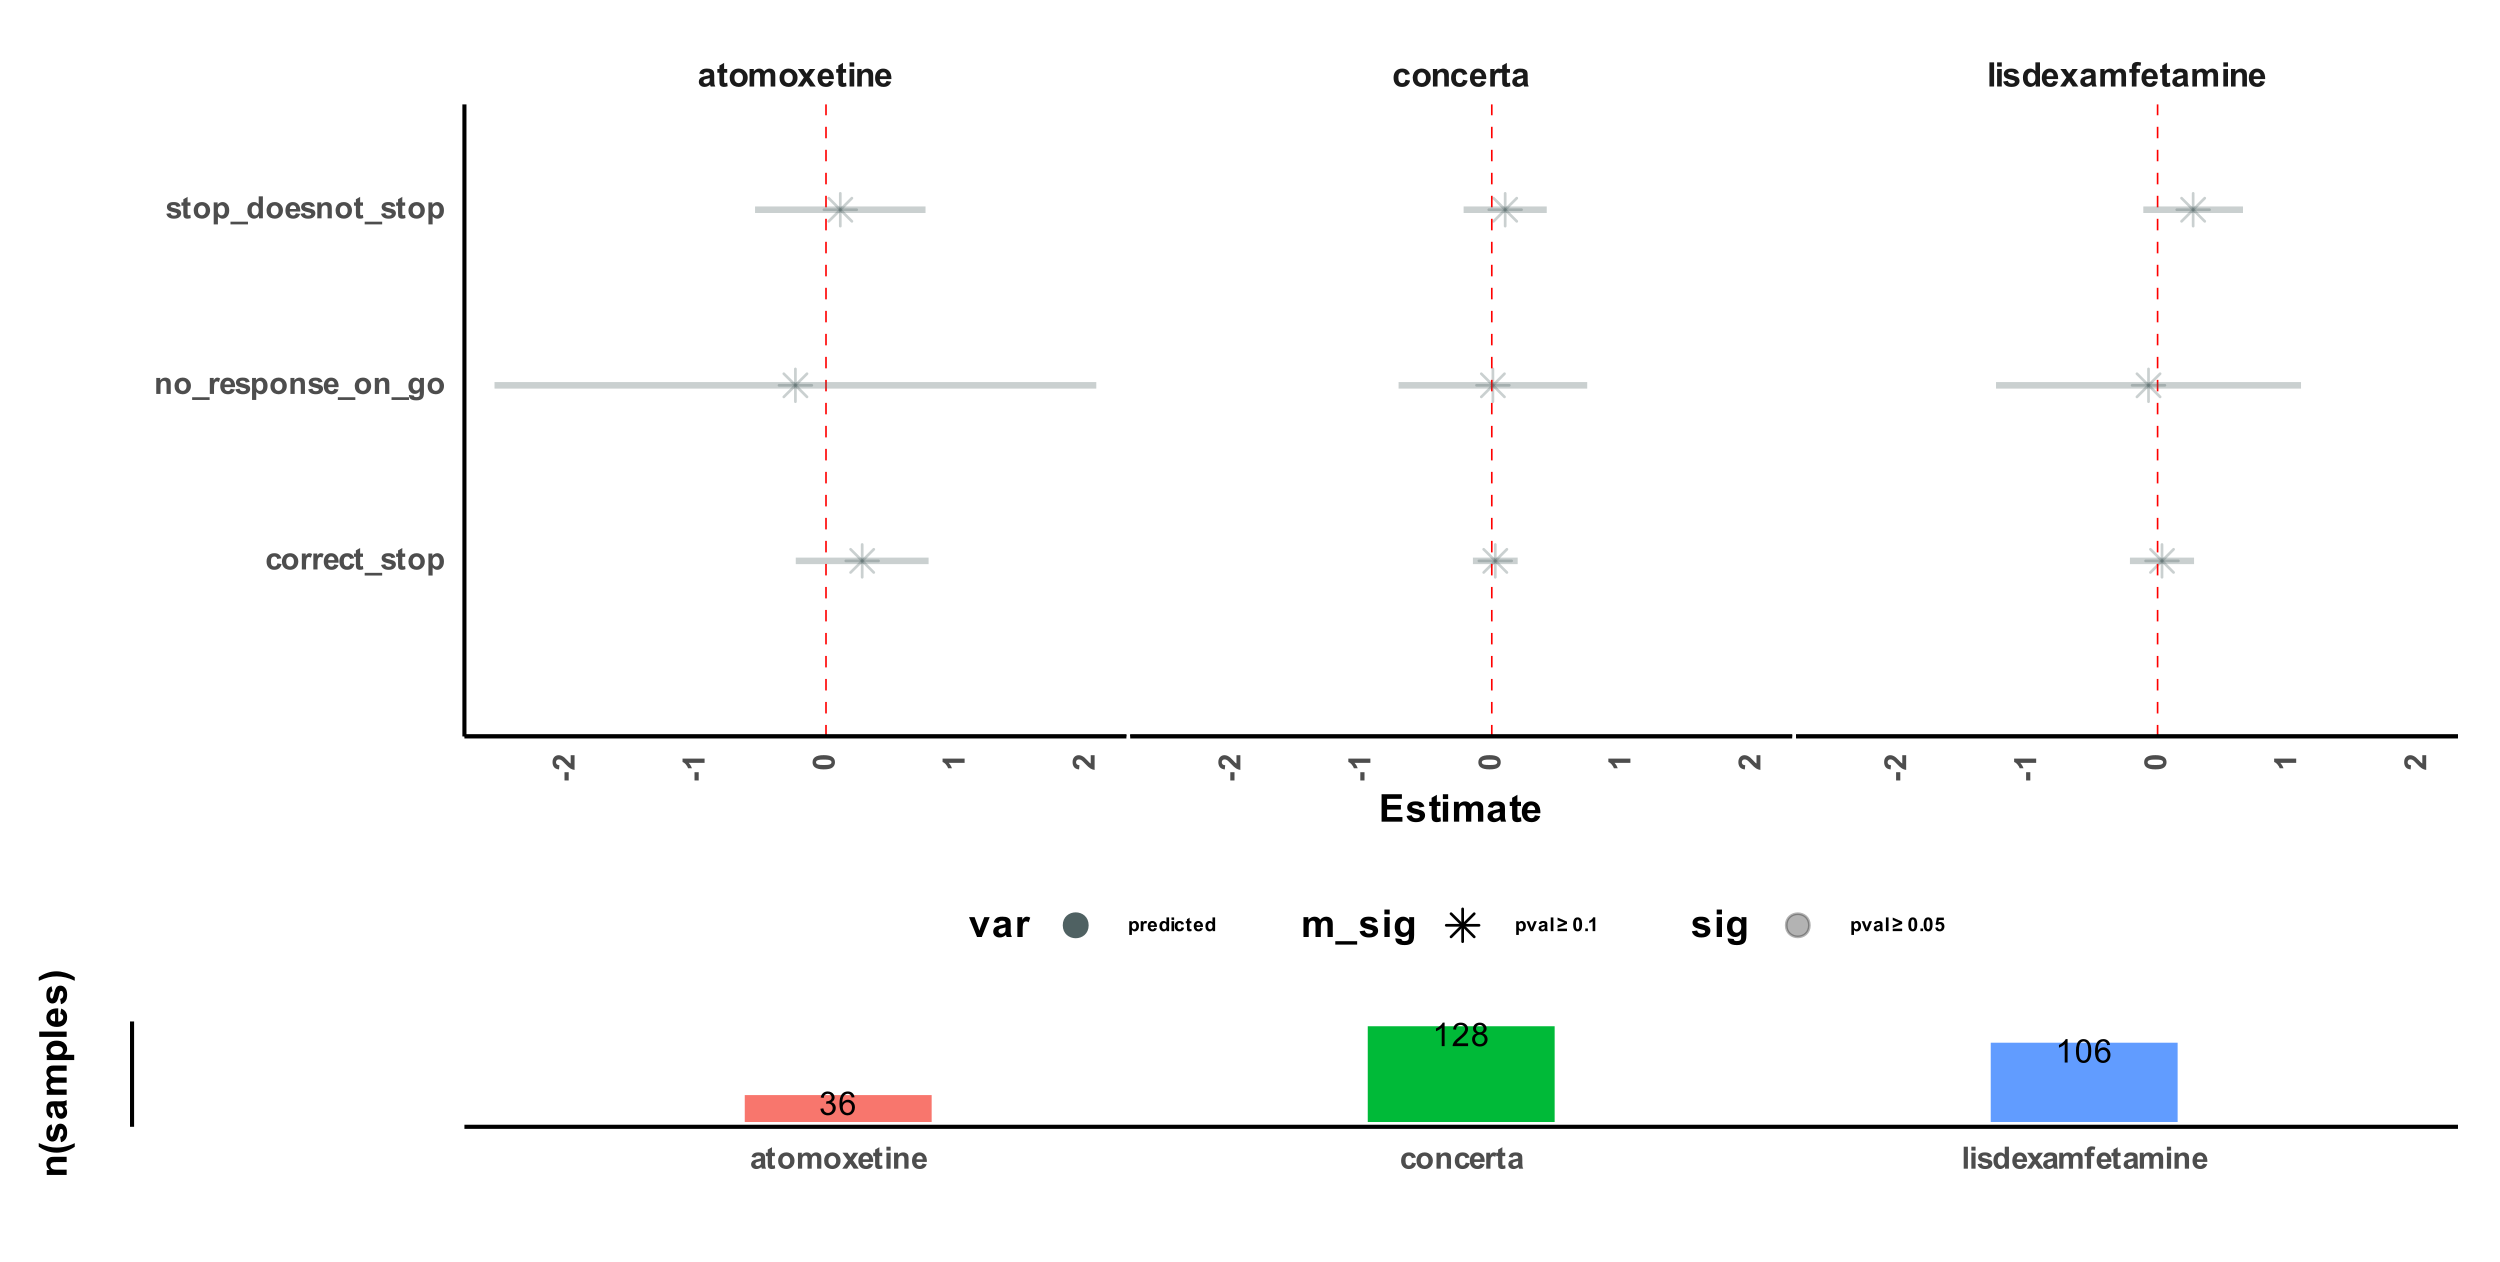 <?xml version="1.0" encoding="UTF-8"?>
<svg xmlns="http://www.w3.org/2000/svg" xmlns:xlink="http://www.w3.org/1999/xlink" width="652pt" height="329pt" viewBox="0 0 652 329" version="1.1">
<defs>
<g>
<symbol overflow="visible" id="glyph0-0">
<path style="stroke:none;" d="M 1.094 0 L 1.094 -5.5 L 5.5 -5.5 L 5.5 0 Z M 1.234 -0.141 L 5.359 -0.141 L 5.359 -5.359 L 1.234 -5.359 Z M 1.234 -0.141 "/>
</symbol>
<symbol overflow="visible" id="glyph0-1">
<path style="stroke:none;" d="M 1.531 -3.172 L 0.438 -3.375 C 0.562 -3.812 0.773 -4.133 1.078 -4.344 C 1.379 -4.562 1.82 -4.672 2.406 -4.672 C 2.945 -4.672 3.348 -4.602 3.609 -4.469 C 3.879 -4.344 4.066 -4.18 4.172 -3.984 C 4.273 -3.785 4.328 -3.426 4.328 -2.906 L 4.328 -1.5 C 4.328 -1.094 4.344 -0.797 4.375 -0.609 C 4.414 -0.422 4.488 -0.219 4.594 0 L 3.406 0 C 3.375 -0.082 3.332 -0.203 3.281 -0.359 C 3.258 -0.43 3.25 -0.477 3.25 -0.5 C 3.039 -0.301 2.816 -0.148 2.578 -0.047 C 2.348 0.055 2.098 0.109 1.828 0.109 C 1.359 0.109 0.988 -0.016 0.719 -0.266 C 0.445 -0.523 0.312 -0.852 0.312 -1.25 C 0.312 -1.5 0.375 -1.723 0.5 -1.922 C 0.625 -2.129 0.797 -2.285 1.016 -2.391 C 1.234 -2.504 1.551 -2.602 1.969 -2.688 C 2.539 -2.789 2.938 -2.891 3.156 -2.984 L 3.156 -3.094 C 3.156 -3.32 3.098 -3.484 2.984 -3.578 C 2.867 -3.68 2.648 -3.734 2.328 -3.734 C 2.109 -3.734 1.938 -3.691 1.812 -3.609 C 1.695 -3.523 1.602 -3.379 1.531 -3.172 Z M 3.156 -2.188 C 3 -2.133 2.75 -2.07 2.406 -2 C 2.07 -1.938 1.852 -1.867 1.75 -1.797 C 1.594 -1.68 1.516 -1.539 1.516 -1.375 C 1.516 -1.195 1.578 -1.047 1.703 -0.922 C 1.836 -0.805 2 -0.75 2.188 -0.75 C 2.406 -0.75 2.613 -0.82 2.812 -0.969 C 2.957 -1.07 3.051 -1.203 3.094 -1.359 C 3.133 -1.461 3.156 -1.66 3.156 -1.953 Z M 3.156 -2.188 "/>
</symbol>
<symbol overflow="visible" id="glyph0-2">
<path style="stroke:none;" d="M 2.719 -4.562 L 2.719 -3.594 L 1.906 -3.594 L 1.906 -1.766 C 1.906 -1.391 1.91 -1.172 1.922 -1.109 C 1.941 -1.047 1.977 -0.992 2.031 -0.953 C 2.082 -0.91 2.148 -0.891 2.234 -0.891 C 2.348 -0.891 2.508 -0.93 2.719 -1.016 L 2.828 -0.078 C 2.547 0.047 2.227 0.109 1.875 0.109 C 1.656 0.109 1.457 0.07 1.281 0 C 1.102 -0.07 0.973 -0.164 0.891 -0.281 C 0.805 -0.406 0.75 -0.566 0.719 -0.766 C 0.695 -0.898 0.688 -1.18 0.688 -1.609 L 0.688 -3.594 L 0.141 -3.594 L 0.141 -4.562 L 0.688 -4.562 L 0.688 -5.469 L 1.906 -6.172 L 1.906 -4.562 Z M 2.719 -4.562 "/>
</symbol>
<symbol overflow="visible" id="glyph0-3">
<path style="stroke:none;" d="M 0.359 -2.344 C 0.359 -2.75 0.453 -3.141 0.641 -3.516 C 0.836 -3.891 1.117 -4.176 1.484 -4.375 C 1.848 -4.57 2.254 -4.672 2.703 -4.672 C 3.391 -4.672 3.953 -4.441 4.391 -3.984 C 4.836 -3.535 5.062 -2.973 5.062 -2.297 C 5.062 -1.609 4.836 -1.035 4.391 -0.578 C 3.941 -0.117 3.379 0.109 2.703 0.109 C 2.285 0.109 1.883 0.016 1.5 -0.172 C 1.125 -0.367 0.836 -0.648 0.641 -1.016 C 0.453 -1.379 0.359 -1.82 0.359 -2.344 Z M 1.594 -2.281 C 1.594 -1.832 1.695 -1.484 1.906 -1.234 C 2.125 -0.992 2.391 -0.875 2.703 -0.875 C 3.016 -0.875 3.273 -0.992 3.484 -1.234 C 3.703 -1.484 3.812 -1.836 3.812 -2.297 C 3.812 -2.734 3.703 -3.07 3.484 -3.312 C 3.273 -3.562 3.016 -3.688 2.703 -3.688 C 2.391 -3.688 2.125 -3.562 1.906 -3.312 C 1.695 -3.07 1.594 -2.727 1.594 -2.281 Z M 1.594 -2.281 "/>
</symbol>
<symbol overflow="visible" id="glyph0-4">
<path style="stroke:none;" d="M 0.547 -4.562 L 1.656 -4.562 L 1.656 -3.938 C 2.051 -4.426 2.523 -4.672 3.078 -4.672 C 3.367 -4.672 3.617 -4.609 3.828 -4.484 C 4.047 -4.359 4.223 -4.176 4.359 -3.938 C 4.566 -4.176 4.785 -4.359 5.016 -4.484 C 5.242 -4.609 5.488 -4.672 5.75 -4.672 C 6.094 -4.672 6.379 -4.598 6.609 -4.453 C 6.836 -4.316 7.008 -4.117 7.125 -3.859 C 7.207 -3.66 7.25 -3.348 7.25 -2.922 L 7.25 0 L 6.047 0 L 6.047 -2.609 C 6.047 -3.055 6.004 -3.348 5.922 -3.484 C 5.805 -3.648 5.633 -3.734 5.406 -3.734 C 5.238 -3.734 5.078 -3.68 4.922 -3.578 C 4.773 -3.484 4.664 -3.332 4.594 -3.125 C 4.531 -2.926 4.5 -2.613 4.5 -2.188 L 4.5 0 L 3.297 0 L 3.297 -2.5 C 3.297 -2.945 3.273 -3.234 3.234 -3.359 C 3.191 -3.484 3.125 -3.578 3.031 -3.641 C 2.945 -3.703 2.828 -3.734 2.672 -3.734 C 2.484 -3.734 2.312 -3.68 2.156 -3.578 C 2.008 -3.484 1.906 -3.344 1.844 -3.156 C 1.781 -2.969 1.75 -2.656 1.75 -2.219 L 1.75 0 L 0.547 0 Z M 0.547 -4.562 "/>
</symbol>
<symbol overflow="visible" id="glyph0-5">
<path style="stroke:none;" d="M 0.047 0 L 1.703 -2.344 L 0.125 -4.562 L 1.594 -4.562 L 2.406 -3.312 L 3.25 -4.562 L 4.672 -4.562 L 3.125 -2.406 L 4.812 0 L 3.328 0 L 2.406 -1.406 L 1.469 0 Z M 0.047 0 "/>
</symbol>
<symbol overflow="visible" id="glyph0-6">
<path style="stroke:none;" d="M 3.266 -1.453 L 4.469 -1.25 C 4.32 -0.812 4.082 -0.473 3.75 -0.234 C 3.414 -0.004 2.992 0.109 2.484 0.109 C 1.691 0.109 1.109 -0.148 0.734 -0.672 C 0.43 -1.086 0.281 -1.613 0.281 -2.25 C 0.281 -3 0.477 -3.586 0.875 -4.016 C 1.27 -4.453 1.77 -4.672 2.375 -4.672 C 3.051 -4.672 3.582 -4.441 3.969 -3.984 C 4.363 -3.535 4.555 -2.852 4.547 -1.938 L 1.516 -1.938 C 1.523 -1.57 1.625 -1.289 1.812 -1.094 C 2 -0.895 2.227 -0.797 2.5 -0.797 C 2.688 -0.797 2.844 -0.848 2.969 -0.953 C 3.102 -1.055 3.203 -1.223 3.266 -1.453 Z M 3.344 -2.672 C 3.332 -3.023 3.238 -3.289 3.062 -3.469 C 2.895 -3.645 2.688 -3.734 2.438 -3.734 C 2.176 -3.734 1.961 -3.641 1.797 -3.453 C 1.617 -3.266 1.531 -3.004 1.531 -2.672 Z M 3.344 -2.672 "/>
</symbol>
<symbol overflow="visible" id="glyph0-7">
<path style="stroke:none;" d="M 0.625 -5.188 L 0.625 -6.297 L 1.844 -6.297 L 1.844 -5.188 Z M 0.625 0 L 0.625 -4.562 L 1.844 -4.562 L 1.844 0 Z M 0.625 0 "/>
</symbol>
<symbol overflow="visible" id="glyph0-8">
<path style="stroke:none;" d="M 4.781 0 L 3.578 0 L 3.578 -2.328 C 3.578 -2.816 3.551 -3.133 3.5 -3.281 C 3.445 -3.426 3.363 -3.535 3.25 -3.609 C 3.133 -3.691 2.992 -3.734 2.828 -3.734 C 2.617 -3.734 2.43 -3.676 2.266 -3.562 C 2.098 -3.445 1.984 -3.297 1.922 -3.109 C 1.859 -2.922 1.828 -2.57 1.828 -2.062 L 1.828 0 L 0.625 0 L 0.625 -4.562 L 1.75 -4.562 L 1.75 -3.891 C 2.145 -4.41 2.645 -4.672 3.25 -4.672 C 3.508 -4.672 3.75 -4.617 3.969 -4.516 C 4.195 -4.422 4.363 -4.301 4.469 -4.156 C 4.582 -4.008 4.66 -3.836 4.703 -3.641 C 4.754 -3.453 4.781 -3.18 4.781 -2.828 Z M 4.781 0 "/>
</symbol>
<symbol overflow="visible" id="glyph0-9">
<path style="stroke:none;" d="M 4.609 -3.219 L 3.422 -3 C 3.379 -3.238 3.285 -3.414 3.141 -3.531 C 3.004 -3.656 2.82 -3.719 2.594 -3.719 C 2.289 -3.719 2.051 -3.613 1.875 -3.406 C 1.695 -3.195 1.609 -2.848 1.609 -2.359 C 1.609 -1.816 1.695 -1.43 1.875 -1.203 C 2.062 -0.984 2.305 -0.875 2.609 -0.875 C 2.836 -0.875 3.023 -0.938 3.172 -1.062 C 3.316 -1.195 3.422 -1.426 3.484 -1.75 L 4.672 -1.547 C 4.547 -1.004 4.305 -0.594 3.953 -0.312 C 3.609 -0.031 3.145 0.109 2.562 0.109 C 1.895 0.109 1.359 -0.098 0.953 -0.516 C 0.555 -0.941 0.359 -1.531 0.359 -2.281 C 0.359 -3.031 0.555 -3.613 0.953 -4.031 C 1.359 -4.457 1.898 -4.672 2.578 -4.672 C 3.129 -4.672 3.566 -4.551 3.891 -4.312 C 4.223 -4.07 4.461 -3.707 4.609 -3.219 Z M 4.609 -3.219 "/>
</symbol>
<symbol overflow="visible" id="glyph0-10">
<path style="stroke:none;" d="M 1.781 0 L 0.578 0 L 0.578 -4.562 L 1.703 -4.562 L 1.703 -3.906 C 1.891 -4.219 2.062 -4.422 2.219 -4.516 C 2.375 -4.617 2.547 -4.672 2.734 -4.672 C 3.016 -4.672 3.281 -4.594 3.531 -4.438 L 3.156 -3.391 C 2.957 -3.516 2.77 -3.578 2.594 -3.578 C 2.426 -3.578 2.281 -3.531 2.156 -3.438 C 2.039 -3.344 1.945 -3.176 1.875 -2.938 C 1.812 -2.695 1.781 -2.188 1.781 -1.406 Z M 1.781 0 "/>
</symbol>
<symbol overflow="visible" id="glyph0-11">
<path style="stroke:none;" d="M 0.625 0 L 0.625 -6.297 L 1.844 -6.297 L 1.844 0 Z M 0.625 0 "/>
</symbol>
<symbol overflow="visible" id="glyph0-12">
<path style="stroke:none;" d="M 0.203 -1.297 L 1.422 -1.484 C 1.473 -1.254 1.578 -1.078 1.734 -0.953 C 1.891 -0.828 2.109 -0.766 2.391 -0.766 C 2.703 -0.766 2.938 -0.82 3.094 -0.938 C 3.195 -1.02 3.25 -1.129 3.25 -1.266 C 3.25 -1.359 3.223 -1.43 3.172 -1.484 C 3.109 -1.547 2.973 -1.602 2.766 -1.656 C 1.797 -1.863 1.18 -2.055 0.922 -2.234 C 0.555 -2.484 0.375 -2.828 0.375 -3.266 C 0.375 -3.66 0.531 -3.992 0.844 -4.266 C 1.156 -4.535 1.641 -4.672 2.297 -4.672 C 2.922 -4.672 3.383 -4.566 3.688 -4.359 C 3.988 -4.16 4.195 -3.859 4.312 -3.453 L 3.172 -3.25 C 3.117 -3.426 3.023 -3.562 2.891 -3.656 C 2.754 -3.75 2.562 -3.797 2.312 -3.797 C 2 -3.797 1.77 -3.75 1.625 -3.656 C 1.539 -3.594 1.5 -3.516 1.5 -3.422 C 1.5 -3.336 1.535 -3.266 1.609 -3.203 C 1.723 -3.117 2.098 -3.004 2.734 -2.859 C 3.379 -2.711 3.832 -2.535 4.094 -2.328 C 4.344 -2.109 4.469 -1.805 4.469 -1.422 C 4.469 -1.004 4.289 -0.645 3.938 -0.344 C 3.594 -0.039 3.078 0.109 2.391 0.109 C 1.766 0.109 1.27 -0.016 0.906 -0.266 C 0.551 -0.523 0.316 -0.867 0.203 -1.297 Z M 0.203 -1.297 "/>
</symbol>
<symbol overflow="visible" id="glyph0-13">
<path style="stroke:none;" d="M 4.812 0 L 3.688 0 L 3.688 -0.672 C 3.508 -0.41 3.289 -0.211 3.031 -0.078 C 2.781 0.047 2.523 0.109 2.266 0.109 C 1.742 0.109 1.297 -0.098 0.922 -0.516 C 0.547 -0.941 0.359 -1.535 0.359 -2.297 C 0.359 -3.066 0.539 -3.656 0.906 -4.062 C 1.27 -4.469 1.727 -4.672 2.281 -4.672 C 2.789 -4.672 3.234 -4.457 3.609 -4.031 L 3.609 -6.297 L 4.812 -6.297 Z M 1.594 -2.375 C 1.594 -1.895 1.66 -1.547 1.797 -1.328 C 1.992 -1.004 2.266 -0.844 2.609 -0.844 C 2.891 -0.844 3.125 -0.961 3.312 -1.203 C 3.508 -1.441 3.609 -1.797 3.609 -2.266 C 3.609 -2.785 3.516 -3.16 3.328 -3.391 C 3.141 -3.617 2.898 -3.734 2.609 -3.734 C 2.316 -3.734 2.07 -3.617 1.875 -3.391 C 1.688 -3.172 1.594 -2.832 1.594 -2.375 Z M 1.594 -2.375 "/>
</symbol>
<symbol overflow="visible" id="glyph0-14">
<path style="stroke:none;" d="M 0.109 -4.562 L 0.766 -4.562 L 0.766 -4.906 C 0.766 -5.289 0.805 -5.578 0.891 -5.766 C 0.973 -5.953 1.125 -6.102 1.344 -6.219 C 1.562 -6.344 1.836 -6.406 2.172 -6.406 C 2.516 -6.406 2.852 -6.352 3.188 -6.25 L 3.031 -5.406 C 2.832 -5.457 2.645 -5.484 2.469 -5.484 C 2.289 -5.484 2.164 -5.441 2.094 -5.359 C 2.02 -5.273 1.984 -5.117 1.984 -4.891 L 1.984 -4.562 L 2.875 -4.562 L 2.875 -3.609 L 1.984 -3.609 L 1.984 0 L 0.766 0 L 0.766 -3.609 L 0.109 -3.609 Z M 0.109 -4.562 "/>
</symbol>
<symbol overflow="visible" id="glyph1-0">
<path style="stroke:none;" d="M 0 -1 L -5 -1 L -5 -5 L 0 -5 Z M -0.125 -1.125 L -0.125 -4.875 L -4.875 -4.875 L -4.875 -1.125 Z M -0.125 -1.125 "/>
</symbol>
<symbol overflow="visible" id="glyph1-1">
<path style="stroke:none;" d="M -1.531 -0.453 L -2.625 -0.453 L -2.625 -2.609 L -1.531 -2.609 Z M -1.531 -0.453 "/>
</symbol>
<symbol overflow="visible" id="glyph1-2">
<path style="stroke:none;" d="M -1.016 -4.047 L 0 -4.047 L 0 -0.203 C -0.383 -0.242 -0.75 -0.367 -1.094 -0.578 C -1.438 -0.785 -1.895 -1.195 -2.469 -1.812 C -2.926 -2.301 -3.238 -2.602 -3.406 -2.719 C -3.633 -2.875 -3.859 -2.953 -4.078 -2.953 C -4.328 -2.953 -4.516 -2.883 -4.641 -2.75 C -4.773 -2.613 -4.844 -2.43 -4.844 -2.203 C -4.844 -1.973 -4.77 -1.789 -4.625 -1.656 C -4.488 -1.52 -4.266 -1.441 -3.953 -1.422 L -4.062 -0.328 C -4.664 -0.391 -5.098 -0.594 -5.359 -0.938 C -5.617 -1.281 -5.75 -1.711 -5.75 -2.234 C -5.75 -2.797 -5.598 -3.238 -5.297 -3.562 C -4.992 -3.883 -4.613 -4.047 -4.156 -4.047 C -3.895 -4.047 -3.648 -4 -3.422 -3.906 C -3.191 -3.812 -2.945 -3.664 -2.688 -3.469 C -2.52 -3.332 -2.273 -3.094 -1.953 -2.75 C -1.641 -2.406 -1.43 -2.188 -1.328 -2.094 C -1.223 -2 -1.117 -1.926 -1.016 -1.875 Z M -1.016 -4.047 "/>
</symbol>
<symbol overflow="visible" id="glyph1-3">
<path style="stroke:none;" d="M 0 -3.156 L 0 -2.047 L -4.141 -2.047 C -3.766 -1.648 -3.488 -1.18 -3.312 -0.641 L -4.297 -0.641 C -4.391 -0.922 -4.566 -1.227 -4.828 -1.562 C -5.098 -1.906 -5.406 -2.141 -5.75 -2.266 L -5.75 -3.156 Z M 0 -3.156 "/>
</symbol>
<symbol overflow="visible" id="glyph1-4">
<path style="stroke:none;" d="M -5.75 -2.203 C -5.75 -2.754 -5.551 -3.188 -5.156 -3.5 C -4.688 -3.875 -3.91 -4.062 -2.828 -4.062 C -1.742 -4.062 -0.961 -3.875 -0.484 -3.5 C -0.098 -3.188 0.094 -2.754 0.094 -2.203 C 0.094 -1.641 -0.117 -1.188 -0.547 -0.844 C -0.973 -0.508 -1.738 -0.344 -2.844 -0.344 C -3.914 -0.344 -4.691 -0.531 -5.172 -0.906 C -5.555 -1.207 -5.75 -1.641 -5.75 -2.203 Z M -4.844 -2.203 C -4.844 -2.066 -4.801 -1.945 -4.719 -1.844 C -4.633 -1.738 -4.484 -1.656 -4.266 -1.594 C -3.973 -1.52 -3.492 -1.484 -2.828 -1.484 C -2.148 -1.484 -1.688 -1.516 -1.438 -1.578 C -1.188 -1.648 -1.02 -1.738 -0.938 -1.844 C -0.852 -1.945 -0.812 -2.066 -0.812 -2.203 C -0.812 -2.328 -0.852 -2.441 -0.938 -2.547 C -1.02 -2.648 -1.172 -2.734 -1.391 -2.797 C -1.672 -2.867 -2.148 -2.906 -2.828 -2.906 C -3.492 -2.906 -3.953 -2.867 -4.203 -2.797 C -4.461 -2.734 -4.633 -2.648 -4.719 -2.547 C -4.801 -2.441 -4.844 -2.328 -4.844 -2.203 Z M -4.844 -2.203 "/>
</symbol>
<symbol overflow="visible" id="glyph2-0">
<path style="stroke:none;" d="M 1 0 L 1 -5 L 5 -5 L 5 0 Z M 1.125 -0.125 L 4.875 -0.125 L 4.875 -4.875 L 1.125 -4.875 Z M 1.125 -0.125 "/>
</symbol>
<symbol overflow="visible" id="glyph2-1">
<path style="stroke:none;" d="M 4.188 -2.922 L 3.109 -2.734 C 3.078 -2.941 2.992 -3.098 2.859 -3.203 C 2.734 -3.316 2.566 -3.375 2.359 -3.375 C 2.086 -3.375 1.867 -3.281 1.703 -3.094 C 1.547 -2.906 1.469 -2.594 1.469 -2.156 C 1.469 -1.656 1.547 -1.301 1.703 -1.094 C 1.867 -0.895 2.094 -0.797 2.375 -0.797 C 2.582 -0.797 2.754 -0.852 2.891 -0.969 C 3.023 -1.094 3.117 -1.301 3.172 -1.594 L 4.25 -1.406 C 4.133 -0.914 3.914 -0.539 3.594 -0.281 C 3.281 -0.031 2.859 0.094 2.328 0.094 C 1.723 0.094 1.238 -0.098 0.875 -0.484 C 0.508 -0.867 0.328 -1.398 0.328 -2.078 C 0.328 -2.754 0.508 -3.285 0.875 -3.672 C 1.238 -4.055 1.727 -4.25 2.344 -4.25 C 2.852 -4.25 3.254 -4.141 3.547 -3.922 C 3.848 -3.703 4.062 -3.367 4.188 -2.922 Z M 4.188 -2.922 "/>
</symbol>
<symbol overflow="visible" id="glyph2-2">
<path style="stroke:none;" d="M 0.328 -2.141 C 0.328 -2.504 0.414 -2.852 0.594 -3.188 C 0.77 -3.531 1.02 -3.789 1.344 -3.969 C 1.676 -4.156 2.047 -4.25 2.453 -4.25 C 3.086 -4.25 3.602 -4.039 4 -3.625 C 4.406 -3.219 4.609 -2.707 4.609 -2.094 C 4.609 -1.457 4.406 -0.93 4 -0.516 C 3.594 -0.109 3.082 0.094 2.469 0.094 C 2.082 0.094 1.719 0.008 1.375 -0.156 C 1.031 -0.332 0.77 -0.586 0.594 -0.922 C 0.414 -1.254 0.328 -1.66 0.328 -2.141 Z M 1.453 -2.078 C 1.453 -1.66 1.547 -1.344 1.734 -1.125 C 1.93 -0.906 2.176 -0.797 2.469 -0.797 C 2.75 -0.797 2.984 -0.906 3.172 -1.125 C 3.367 -1.344 3.469 -1.66 3.469 -2.078 C 3.469 -2.484 3.367 -2.797 3.172 -3.016 C 2.984 -3.234 2.75 -3.344 2.469 -3.344 C 2.176 -3.344 1.93 -3.234 1.734 -3.016 C 1.547 -2.797 1.453 -2.484 1.453 -2.078 Z M 1.453 -2.078 "/>
</symbol>
<symbol overflow="visible" id="glyph2-3">
<path style="stroke:none;" d="M 1.625 0 L 0.531 0 L 0.531 -4.156 L 1.547 -4.156 L 1.547 -3.562 C 1.723 -3.844 1.879 -4.023 2.016 -4.109 C 2.16 -4.203 2.32 -4.25 2.5 -4.25 C 2.75 -4.25 2.988 -4.176 3.219 -4.031 L 2.875 -3.078 C 2.688 -3.203 2.516 -3.266 2.359 -3.266 C 2.203 -3.266 2.07 -3.219 1.969 -3.125 C 1.863 -3.039 1.781 -2.891 1.719 -2.672 C 1.656 -2.453 1.625 -1.988 1.625 -1.281 Z M 1.625 0 "/>
</symbol>
<symbol overflow="visible" id="glyph2-4">
<path style="stroke:none;" d="M 2.984 -1.328 L 4.078 -1.141 C 3.93 -0.734 3.707 -0.426 3.406 -0.219 C 3.102 -0.008 2.723 0.094 2.266 0.094 C 1.547 0.094 1.016 -0.141 0.672 -0.609 C 0.391 -0.992 0.25 -1.473 0.25 -2.047 C 0.25 -2.734 0.426 -3.27 0.781 -3.656 C 1.145 -4.051 1.602 -4.25 2.156 -4.25 C 2.77 -4.25 3.254 -4.039 3.609 -3.625 C 3.973 -3.219 4.145 -2.598 4.125 -1.766 L 1.375 -1.766 C 1.383 -1.43 1.473 -1.176 1.641 -1 C 1.816 -0.82 2.031 -0.734 2.281 -0.734 C 2.445 -0.734 2.586 -0.781 2.703 -0.875 C 2.828 -0.969 2.922 -1.117 2.984 -1.328 Z M 3.047 -2.438 C 3.035 -2.75 2.953 -2.988 2.797 -3.156 C 2.641 -3.32 2.445 -3.406 2.219 -3.406 C 1.977 -3.406 1.781 -3.316 1.625 -3.141 C 1.469 -2.961 1.395 -2.727 1.406 -2.438 Z M 3.047 -2.438 "/>
</symbol>
<symbol overflow="visible" id="glyph2-5">
<path style="stroke:none;" d="M 2.484 -4.156 L 2.484 -3.281 L 1.734 -3.281 L 1.734 -1.609 C 1.734 -1.266 1.738 -1.062 1.75 -1 C 1.758 -0.945 1.789 -0.898 1.844 -0.859 C 1.895 -0.828 1.957 -0.812 2.031 -0.812 C 2.133 -0.812 2.281 -0.848 2.469 -0.922 L 2.562 -0.078 C 2.312 0.035 2.023 0.094 1.703 0.094 C 1.504 0.094 1.32 0.062 1.156 0 C 1 -0.07 0.883 -0.16 0.812 -0.266 C 0.738 -0.367 0.688 -0.508 0.656 -0.688 C 0.633 -0.82 0.625 -1.082 0.625 -1.469 L 0.625 -3.281 L 0.125 -3.281 L 0.125 -4.156 L 0.625 -4.156 L 0.625 -4.969 L 1.734 -5.609 L 1.734 -4.156 Z M 2.484 -4.156 "/>
</symbol>
<symbol overflow="visible" id="glyph2-6">
<path style="stroke:none;" d="M -0.078 1.578 L -0.078 0.875 L 4.484 0.875 L 4.484 1.578 Z M -0.078 1.578 "/>
</symbol>
<symbol overflow="visible" id="glyph2-7">
<path style="stroke:none;" d="M 0.188 -1.188 L 1.297 -1.359 C 1.336 -1.141 1.43 -0.973 1.578 -0.859 C 1.723 -0.754 1.922 -0.703 2.172 -0.703 C 2.461 -0.703 2.676 -0.754 2.812 -0.859 C 2.914 -0.93 2.969 -1.031 2.969 -1.156 C 2.969 -1.238 2.941 -1.305 2.891 -1.359 C 2.828 -1.41 2.703 -1.457 2.516 -1.5 C 1.629 -1.695 1.066 -1.875 0.828 -2.031 C 0.504 -2.258 0.344 -2.57 0.344 -2.969 C 0.344 -3.332 0.484 -3.633 0.766 -3.875 C 1.047 -4.125 1.488 -4.25 2.094 -4.25 C 2.656 -4.25 3.07 -4.156 3.344 -3.969 C 3.625 -3.781 3.816 -3.504 3.922 -3.141 L 2.891 -2.953 C 2.848 -3.117 2.766 -3.242 2.641 -3.328 C 2.516 -3.41 2.336 -3.453 2.109 -3.453 C 1.816 -3.453 1.609 -3.41 1.484 -3.328 C 1.398 -3.273 1.359 -3.203 1.359 -3.109 C 1.359 -3.035 1.395 -2.969 1.469 -2.906 C 1.57 -2.832 1.914 -2.727 2.5 -2.594 C 3.082 -2.469 3.488 -2.305 3.719 -2.109 C 3.945 -1.922 4.062 -1.648 4.062 -1.297 C 4.062 -0.922 3.898 -0.594 3.578 -0.312 C 3.266 -0.039 2.797 0.094 2.172 0.094 C 1.609 0.094 1.16 -0.02 0.828 -0.25 C 0.504 -0.477 0.289 -0.789 0.188 -1.188 Z M 0.188 -1.188 "/>
</symbol>
<symbol overflow="visible" id="glyph2-8">
<path style="stroke:none;" d="M 0.547 -4.156 L 1.562 -4.156 L 1.562 -3.547 C 1.695 -3.754 1.879 -3.922 2.109 -4.047 C 2.336 -4.18 2.586 -4.25 2.859 -4.25 C 3.336 -4.25 3.742 -4.055 4.078 -3.672 C 4.422 -3.297 4.594 -2.77 4.594 -2.094 C 4.594 -1.406 4.422 -0.867 4.078 -0.484 C 3.742 -0.098 3.336 0.094 2.859 0.094 C 2.629 0.094 2.422 0.047 2.234 -0.047 C 2.047 -0.141 1.848 -0.297 1.641 -0.516 L 1.641 1.578 L 0.547 1.578 Z M 1.625 -2.141 C 1.625 -1.68 1.719 -1.336 1.906 -1.109 C 2.094 -0.891 2.316 -0.781 2.578 -0.781 C 2.836 -0.781 3.051 -0.879 3.219 -1.078 C 3.383 -1.285 3.469 -1.625 3.469 -2.094 C 3.469 -2.531 3.379 -2.852 3.203 -3.062 C 3.035 -3.27 2.82 -3.375 2.562 -3.375 C 2.289 -3.375 2.066 -3.27 1.891 -3.062 C 1.711 -2.852 1.625 -2.547 1.625 -2.141 Z M 1.625 -2.141 "/>
</symbol>
<symbol overflow="visible" id="glyph2-9">
<path style="stroke:none;" d="M 4.344 0 L 3.25 0 L 3.25 -2.125 C 3.25 -2.57 3.223 -2.859 3.172 -2.984 C 3.129 -3.117 3.055 -3.223 2.953 -3.297 C 2.848 -3.367 2.723 -3.406 2.578 -3.406 C 2.379 -3.406 2.203 -3.352 2.047 -3.25 C 1.898 -3.145 1.801 -3.004 1.75 -2.828 C 1.695 -2.66 1.672 -2.344 1.672 -1.875 L 1.672 0 L 0.562 0 L 0.562 -4.156 L 1.594 -4.156 L 1.594 -3.547 C 1.945 -4.016 2.398 -4.25 2.953 -4.25 C 3.191 -4.25 3.41 -4.203 3.609 -4.109 C 3.816 -4.023 3.973 -3.914 4.078 -3.781 C 4.18 -3.645 4.25 -3.488 4.281 -3.312 C 4.32 -3.145 4.344 -2.898 4.344 -2.578 Z M 4.344 0 "/>
</symbol>
<symbol overflow="visible" id="glyph2-10">
<path style="stroke:none;" d="M 0.469 0.281 L 1.734 0.422 C 1.754 0.566 1.801 0.672 1.875 0.734 C 1.977 0.805 2.141 0.844 2.359 0.844 C 2.648 0.844 2.867 0.801 3.016 0.719 C 3.109 0.656 3.18 0.562 3.234 0.438 C 3.266 0.344 3.281 0.176 3.281 -0.062 L 3.281 -0.672 C 2.945 -0.223 2.531 0 2.031 0 C 1.477 0 1.039 -0.234 0.719 -0.703 C 0.457 -1.078 0.328 -1.539 0.328 -2.094 C 0.328 -2.789 0.492 -3.32 0.828 -3.688 C 1.16 -4.062 1.578 -4.25 2.078 -4.25 C 2.586 -4.25 3.008 -4.02 3.344 -3.562 L 3.344 -4.156 L 4.375 -4.156 L 4.375 -0.422 C 4.375 0.066 4.332 0.43 4.25 0.672 C 4.176 0.91 4.066 1.098 3.922 1.234 C 3.773 1.379 3.578 1.488 3.328 1.562 C 3.086 1.645 2.781 1.688 2.406 1.688 C 1.707 1.688 1.207 1.566 0.906 1.328 C 0.613 1.086 0.469 0.781 0.469 0.406 C 0.469 0.375 0.469 0.332 0.469 0.281 Z M 1.453 -2.156 C 1.453 -1.719 1.535 -1.395 1.703 -1.188 C 1.879 -0.988 2.094 -0.891 2.344 -0.891 C 2.613 -0.891 2.836 -0.992 3.016 -1.203 C 3.203 -1.41 3.297 -1.723 3.297 -2.141 C 3.297 -2.566 3.207 -2.883 3.031 -3.094 C 2.852 -3.301 2.629 -3.406 2.359 -3.406 C 2.098 -3.406 1.879 -3.301 1.703 -3.094 C 1.535 -2.895 1.453 -2.582 1.453 -2.156 Z M 1.453 -2.156 "/>
</symbol>
<symbol overflow="visible" id="glyph2-11">
<path style="stroke:none;" d="M 4.375 0 L 3.359 0 L 3.359 -0.609 C 3.191 -0.367 2.992 -0.191 2.766 -0.078 C 2.535 0.035 2.301 0.094 2.062 0.094 C 1.582 0.094 1.172 -0.098 0.828 -0.484 C 0.492 -0.867 0.328 -1.406 0.328 -2.094 C 0.328 -2.789 0.492 -3.32 0.828 -3.688 C 1.16 -4.062 1.578 -4.25 2.078 -4.25 C 2.547 -4.25 2.945 -4.055 3.281 -3.672 L 3.281 -5.734 L 4.375 -5.734 Z M 1.453 -2.172 C 1.453 -1.723 1.516 -1.398 1.641 -1.203 C 1.816 -0.922 2.062 -0.781 2.375 -0.781 C 2.625 -0.781 2.836 -0.883 3.016 -1.094 C 3.191 -1.312 3.281 -1.633 3.281 -2.062 C 3.281 -2.539 3.191 -2.883 3.016 -3.094 C 2.848 -3.301 2.633 -3.406 2.375 -3.406 C 2.113 -3.406 1.895 -3.301 1.719 -3.094 C 1.539 -2.883 1.453 -2.578 1.453 -2.172 Z M 1.453 -2.172 "/>
</symbol>
<symbol overflow="visible" id="glyph2-12">
<path style="stroke:none;" d="M 1.391 -2.891 L 0.406 -3.062 C 0.508 -3.469 0.695 -3.766 0.969 -3.953 C 1.25 -4.148 1.66 -4.25 2.203 -4.25 C 2.691 -4.25 3.055 -4.188 3.297 -4.062 C 3.535 -3.945 3.703 -3.801 3.797 -3.625 C 3.891 -3.445 3.938 -3.117 3.938 -2.641 L 3.938 -1.359 C 3.938 -0.992 3.953 -0.723 3.984 -0.547 C 4.016 -0.379 4.082 -0.195 4.188 0 L 3.094 0 C 3.062 -0.07 3.023 -0.18 2.984 -0.328 C 2.973 -0.391 2.961 -0.43 2.953 -0.453 C 2.766 -0.273 2.562 -0.141 2.344 -0.047 C 2.133 0.047 1.91 0.094 1.672 0.094 C 1.242 0.094 0.906 -0.02 0.656 -0.25 C 0.406 -0.488 0.281 -0.785 0.281 -1.141 C 0.281 -1.367 0.336 -1.57 0.453 -1.75 C 0.566 -1.938 0.723 -2.078 0.922 -2.172 C 1.129 -2.273 1.422 -2.363 1.797 -2.438 C 2.305 -2.531 2.66 -2.617 2.859 -2.703 L 2.859 -2.812 C 2.859 -3.031 2.805 -3.18 2.703 -3.266 C 2.598 -3.359 2.406 -3.406 2.125 -3.406 C 1.926 -3.406 1.77 -3.363 1.656 -3.281 C 1.551 -3.207 1.461 -3.078 1.391 -2.891 Z M 2.859 -2 C 2.723 -1.945 2.5 -1.891 2.188 -1.828 C 1.883 -1.766 1.688 -1.703 1.594 -1.641 C 1.457 -1.535 1.391 -1.406 1.391 -1.25 C 1.391 -1.094 1.445 -0.957 1.562 -0.844 C 1.676 -0.738 1.82 -0.688 2 -0.688 C 2.195 -0.688 2.383 -0.75 2.562 -0.875 C 2.695 -0.977 2.785 -1.098 2.828 -1.234 C 2.848 -1.328 2.859 -1.508 2.859 -1.781 Z M 2.859 -2 "/>
</symbol>
<symbol overflow="visible" id="glyph2-13">
<path style="stroke:none;" d="M 0.5 -4.156 L 1.5 -4.156 L 1.5 -3.578 C 1.863 -4.023 2.297 -4.25 2.797 -4.25 C 3.066 -4.25 3.297 -4.191 3.484 -4.078 C 3.68 -3.973 3.844 -3.805 3.969 -3.578 C 4.156 -3.805 4.352 -3.973 4.562 -4.078 C 4.77 -4.191 4.992 -4.25 5.234 -4.25 C 5.535 -4.25 5.789 -4.188 6 -4.062 C 6.219 -3.938 6.379 -3.754 6.484 -3.516 C 6.555 -3.336 6.594 -3.051 6.594 -2.656 L 6.594 0 L 5.5 0 L 5.5 -2.375 C 5.5 -2.781 5.461 -3.047 5.391 -3.172 C 5.285 -3.328 5.129 -3.406 4.922 -3.406 C 4.766 -3.406 4.617 -3.359 4.484 -3.266 C 4.348 -3.172 4.25 -3.031 4.188 -2.844 C 4.125 -2.664 4.094 -2.383 4.094 -2 L 4.094 0 L 3 0 L 3 -2.281 C 3 -2.676 2.977 -2.93 2.938 -3.047 C 2.906 -3.172 2.848 -3.258 2.766 -3.312 C 2.68 -3.375 2.566 -3.406 2.422 -3.406 C 2.254 -3.406 2.102 -3.359 1.969 -3.266 C 1.832 -3.172 1.734 -3.035 1.672 -2.859 C 1.617 -2.691 1.594 -2.41 1.594 -2.016 L 1.594 0 L 0.5 0 Z M 0.5 -4.156 "/>
</symbol>
<symbol overflow="visible" id="glyph2-14">
<path style="stroke:none;" d="M 0.047 0 L 1.547 -2.141 L 0.109 -4.156 L 1.453 -4.156 L 2.188 -3.016 L 2.953 -4.156 L 4.25 -4.156 L 2.844 -2.188 L 4.375 0 L 3.031 0 L 2.188 -1.281 L 1.328 0 Z M 0.047 0 "/>
</symbol>
<symbol overflow="visible" id="glyph2-15">
<path style="stroke:none;" d="M 0.578 -4.719 L 0.578 -5.734 L 1.672 -5.734 L 1.672 -4.719 Z M 0.578 0 L 0.578 -4.156 L 1.672 -4.156 L 1.672 0 Z M 0.578 0 "/>
</symbol>
<symbol overflow="visible" id="glyph2-16">
<path style="stroke:none;" d="M 0.578 0 L 0.578 -5.734 L 1.672 -5.734 L 1.672 0 Z M 0.578 0 "/>
</symbol>
<symbol overflow="visible" id="glyph2-17">
<path style="stroke:none;" d="M 0.094 -4.156 L 0.703 -4.156 L 0.703 -4.469 C 0.703 -4.812 0.738 -5.066 0.812 -5.234 C 0.883 -5.41 1.02 -5.551 1.219 -5.656 C 1.426 -5.77 1.68 -5.828 1.984 -5.828 C 2.297 -5.828 2.602 -5.781 2.906 -5.688 L 2.75 -4.922 C 2.57 -4.961 2.406 -4.984 2.25 -4.984 C 2.094 -4.984 1.977 -4.945 1.906 -4.875 C 1.832 -4.801 1.797 -4.656 1.797 -4.438 L 1.797 -4.156 L 2.625 -4.156 L 2.625 -3.281 L 1.797 -3.281 L 1.797 0 L 0.703 0 L 0.703 -3.281 L 0.094 -3.281 Z M 0.094 -4.156 "/>
</symbol>
<symbol overflow="visible" id="glyph3-0">
<path style="stroke:none;" d="M 1.25 0 L 1.25 -6.25 L 6.25 -6.25 L 6.25 0 Z M 1.406 -0.156 L 6.094 -0.156 L 6.094 -6.094 L 1.406 -6.094 Z M 1.406 -0.156 "/>
</symbol>
<symbol overflow="visible" id="glyph3-1">
<path style="stroke:none;" d="M 0.734 0 L 0.734 -7.156 L 6.031 -7.156 L 6.031 -5.953 L 2.172 -5.953 L 2.172 -4.359 L 5.766 -4.359 L 5.766 -3.156 L 2.172 -3.156 L 2.172 -1.203 L 6.172 -1.203 L 6.172 0 Z M 0.734 0 "/>
</symbol>
<symbol overflow="visible" id="glyph3-2">
<path style="stroke:none;" d="M 0.234 -1.484 L 1.609 -1.688 C 1.672 -1.426 1.789 -1.223 1.969 -1.078 C 2.145 -0.941 2.395 -0.875 2.719 -0.875 C 3.07 -0.875 3.336 -0.938 3.516 -1.062 C 3.641 -1.156 3.703 -1.281 3.703 -1.438 C 3.703 -1.539 3.672 -1.625 3.609 -1.688 C 3.535 -1.758 3.379 -1.82 3.141 -1.875 C 2.035 -2.113 1.336 -2.336 1.047 -2.547 C 0.629 -2.828 0.422 -3.219 0.422 -3.719 C 0.422 -4.164 0.598 -4.539 0.953 -4.844 C 1.305 -5.145 1.859 -5.297 2.609 -5.297 C 3.316 -5.297 3.844 -5.18 4.188 -4.953 C 4.531 -4.723 4.77 -4.383 4.906 -3.938 L 3.609 -3.688 C 3.555 -3.895 3.453 -4.051 3.297 -4.156 C 3.141 -4.258 2.914 -4.312 2.625 -4.312 C 2.27 -4.312 2.016 -4.266 1.859 -4.172 C 1.754 -4.098 1.703 -4.004 1.703 -3.891 C 1.703 -3.785 1.75 -3.703 1.844 -3.641 C 1.957 -3.547 2.379 -3.414 3.109 -3.25 C 3.848 -3.082 4.363 -2.879 4.656 -2.641 C 4.938 -2.398 5.078 -2.062 5.078 -1.625 C 5.078 -1.145 4.879 -0.734 4.484 -0.391 C 4.086 -0.047 3.5 0.125 2.719 0.125 C 2.008 0.125 1.445 -0.02 1.031 -0.312 C 0.625 -0.602 0.359 -0.992 0.234 -1.484 Z M 0.234 -1.484 "/>
</symbol>
<symbol overflow="visible" id="glyph3-3">
<path style="stroke:none;" d="M 3.094 -5.188 L 3.094 -4.094 L 2.156 -4.094 L 2.156 -2 C 2.156 -1.582 2.164 -1.336 2.188 -1.266 C 2.207 -1.191 2.25 -1.129 2.312 -1.078 C 2.375 -1.035 2.453 -1.016 2.547 -1.016 C 2.672 -1.016 2.852 -1.062 3.094 -1.156 L 3.203 -0.094 C 2.891 0.051 2.531 0.125 2.125 0.125 C 1.875 0.125 1.648 0.082 1.453 0 C 1.254 -0.082 1.109 -0.191 1.016 -0.328 C 0.922 -0.461 0.859 -0.641 0.828 -0.859 C 0.797 -1.023 0.781 -1.348 0.781 -1.828 L 0.781 -4.094 L 0.156 -4.094 L 0.156 -5.188 L 0.781 -5.188 L 0.781 -6.219 L 2.156 -7.016 L 2.156 -5.188 Z M 3.094 -5.188 "/>
</symbol>
<symbol overflow="visible" id="glyph3-4">
<path style="stroke:none;" d="M 0.719 -5.891 L 0.719 -7.156 L 2.094 -7.156 L 2.094 -5.891 Z M 0.719 0 L 0.719 -5.188 L 2.094 -5.188 L 2.094 0 Z M 0.719 0 "/>
</symbol>
<symbol overflow="visible" id="glyph3-5">
<path style="stroke:none;" d="M 0.609 -5.188 L 1.875 -5.188 L 1.875 -4.484 C 2.332 -5.023 2.875 -5.297 3.5 -5.297 C 3.832 -5.297 4.117 -5.227 4.359 -5.094 C 4.609 -4.957 4.812 -4.754 4.969 -4.484 C 5.188 -4.754 5.426 -4.957 5.688 -5.094 C 5.957 -5.227 6.242 -5.297 6.547 -5.297 C 6.922 -5.297 7.238 -5.219 7.5 -5.062 C 7.77 -4.914 7.969 -4.691 8.094 -4.391 C 8.195 -4.172 8.25 -3.812 8.25 -3.312 L 8.25 0 L 6.875 0 L 6.875 -2.969 C 6.875 -3.477 6.828 -3.805 6.734 -3.953 C 6.598 -4.148 6.398 -4.25 6.141 -4.25 C 5.953 -4.25 5.77 -4.191 5.594 -4.078 C 5.426 -3.961 5.305 -3.789 5.234 -3.562 C 5.16 -3.332 5.125 -2.973 5.125 -2.484 L 5.125 0 L 3.75 0 L 3.75 -2.844 C 3.75 -3.344 3.723 -3.664 3.672 -3.812 C 3.629 -3.957 3.555 -4.066 3.453 -4.141 C 3.348 -4.211 3.207 -4.25 3.031 -4.25 C 2.82 -4.25 2.629 -4.191 2.453 -4.078 C 2.285 -3.961 2.164 -3.797 2.094 -3.578 C 2.02 -3.367 1.984 -3.016 1.984 -2.516 L 1.984 0 L 0.609 0 Z M 0.609 -5.188 "/>
</symbol>
<symbol overflow="visible" id="glyph3-6">
<path style="stroke:none;" d="M 1.75 -3.609 L 0.5 -3.828 C 0.633 -4.328 0.875 -4.695 1.219 -4.938 C 1.562 -5.176 2.07 -5.297 2.75 -5.297 C 3.352 -5.297 3.805 -5.223 4.109 -5.078 C 4.41 -4.941 4.617 -4.758 4.734 -4.531 C 4.859 -4.312 4.922 -3.906 4.922 -3.312 L 4.906 -1.703 C 4.906 -1.242 4.926 -0.906 4.969 -0.688 C 5.02 -0.477 5.102 -0.25 5.219 0 L 3.875 0 C 3.832 -0.094 3.785 -0.227 3.734 -0.406 C 3.711 -0.488 3.695 -0.539 3.688 -0.562 C 3.445 -0.332 3.191 -0.16 2.922 -0.047 C 2.66 0.066 2.379 0.125 2.078 0.125 C 1.547 0.125 1.125 -0.02 0.812 -0.312 C 0.508 -0.602 0.359 -0.973 0.359 -1.422 C 0.359 -1.711 0.426 -1.973 0.562 -2.203 C 0.707 -2.43 0.906 -2.602 1.156 -2.719 C 1.406 -2.844 1.77 -2.953 2.25 -3.047 C 2.883 -3.172 3.328 -3.285 3.578 -3.391 L 3.578 -3.516 C 3.578 -3.785 3.508 -3.973 3.375 -4.078 C 3.25 -4.191 3.004 -4.25 2.641 -4.25 C 2.398 -4.25 2.211 -4.203 2.078 -4.109 C 1.941 -4.016 1.832 -3.848 1.75 -3.609 Z M 3.578 -2.484 C 3.398 -2.43 3.117 -2.363 2.734 -2.281 C 2.359 -2.195 2.113 -2.117 2 -2.047 C 1.82 -1.91 1.734 -1.75 1.734 -1.562 C 1.734 -1.363 1.801 -1.191 1.938 -1.047 C 2.082 -0.91 2.266 -0.844 2.484 -0.844 C 2.734 -0.844 2.973 -0.926 3.203 -1.094 C 3.367 -1.219 3.477 -1.367 3.531 -1.547 C 3.562 -1.66 3.578 -1.883 3.578 -2.219 Z M 3.578 -2.484 "/>
</symbol>
<symbol overflow="visible" id="glyph3-7">
<path style="stroke:none;" d="M 3.719 -1.656 L 5.094 -1.422 C 4.914 -0.922 4.633 -0.535 4.25 -0.266 C 3.875 -0.004 3.398 0.125 2.828 0.125 C 1.93 0.125 1.266 -0.172 0.828 -0.766 C 0.484 -1.234 0.312 -1.828 0.312 -2.547 C 0.312 -3.41 0.535 -4.082 0.984 -4.562 C 1.441 -5.051 2.016 -5.297 2.703 -5.297 C 3.473 -5.297 4.078 -5.039 4.516 -4.531 C 4.961 -4.031 5.176 -3.254 5.156 -2.203 L 1.719 -2.203 C 1.727 -1.797 1.836 -1.477 2.047 -1.25 C 2.266 -1.02 2.531 -0.906 2.844 -0.906 C 3.062 -0.906 3.242 -0.961 3.391 -1.078 C 3.535 -1.203 3.645 -1.395 3.719 -1.656 Z M 3.797 -3.031 C 3.785 -3.438 3.68 -3.738 3.484 -3.938 C 3.297 -4.145 3.062 -4.25 2.781 -4.25 C 2.477 -4.25 2.227 -4.141 2.031 -3.922 C 1.844 -3.703 1.75 -3.406 1.75 -3.031 Z M 3.797 -3.031 "/>
</symbol>
<symbol overflow="visible" id="glyph3-8">
<path style="stroke:none;" d="M 2.141 0 L 0.047 -5.188 L 1.5 -5.188 L 2.469 -2.547 L 2.75 -1.656 C 2.82 -1.883 2.867 -2.031 2.891 -2.094 C 2.941 -2.238 2.992 -2.391 3.047 -2.547 L 4.031 -5.188 L 5.438 -5.188 L 3.375 0 Z M 2.141 0 "/>
</symbol>
<symbol overflow="visible" id="glyph3-9">
<path style="stroke:none;" d="M 2.031 0 L 0.656 0 L 0.656 -5.188 L 1.938 -5.188 L 1.938 -4.453 C 2.156 -4.797 2.348 -5.02 2.516 -5.125 C 2.691 -5.238 2.891 -5.297 3.109 -5.297 C 3.422 -5.297 3.723 -5.211 4.016 -5.047 L 3.594 -3.844 C 3.363 -4 3.148 -4.078 2.953 -4.078 C 2.754 -4.078 2.586 -4.02 2.453 -3.906 C 2.328 -3.801 2.223 -3.609 2.141 -3.328 C 2.066 -3.055 2.031 -2.484 2.031 -1.609 Z M 2.031 0 "/>
</symbol>
<symbol overflow="visible" id="glyph3-10">
<path style="stroke:none;" d="M -0.094 1.984 L -0.094 1.094 L 5.609 1.094 L 5.609 1.984 Z M -0.094 1.984 "/>
</symbol>
<symbol overflow="visible" id="glyph3-11">
<path style="stroke:none;" d="M 0.594 0.344 L 2.156 0.531 C 2.188 0.719 2.25 0.844 2.344 0.906 C 2.469 1.008 2.672 1.062 2.953 1.062 C 3.305 1.062 3.578 1.004 3.766 0.891 C 3.879 0.816 3.969 0.703 4.031 0.547 C 4.07 0.43 4.094 0.223 4.094 -0.078 L 4.094 -0.844 C 3.688 -0.281 3.172 0 2.547 0 C 1.848 0 1.297 -0.297 0.891 -0.891 C 0.566 -1.348 0.406 -1.926 0.406 -2.625 C 0.406 -3.488 0.613 -4.148 1.031 -4.609 C 1.457 -5.066 1.977 -5.297 2.594 -5.297 C 3.238 -5.297 3.77 -5.016 4.188 -4.453 L 4.188 -5.188 L 5.469 -5.188 L 5.469 -0.531 C 5.469 0.082 5.414 0.539 5.312 0.844 C 5.219 1.145 5.078 1.379 4.891 1.547 C 4.711 1.723 4.469 1.859 4.156 1.953 C 3.852 2.055 3.473 2.109 3.016 2.109 C 2.129 2.109 1.504 1.957 1.141 1.656 C 0.773 1.352 0.594 0.973 0.594 0.516 C 0.594 0.461 0.594 0.406 0.594 0.344 Z M 1.812 -2.703 C 1.812 -2.148 1.914 -1.742 2.125 -1.484 C 2.344 -1.234 2.609 -1.109 2.922 -1.109 C 3.254 -1.109 3.535 -1.238 3.766 -1.5 C 4.004 -1.758 4.125 -2.148 4.125 -2.672 C 4.125 -3.203 4.008 -3.598 3.781 -3.859 C 3.562 -4.117 3.285 -4.25 2.953 -4.25 C 2.617 -4.25 2.344 -4.117 2.125 -3.859 C 1.914 -3.609 1.812 -3.223 1.812 -2.703 Z M 1.812 -2.703 "/>
</symbol>
<symbol overflow="visible" id="glyph4-0">
<path style="stroke:none;" d="M 0.625 0 L 0.625 -3.125 L 3.125 -3.125 L 3.125 0 Z M 0.703 -0.078 L 3.047 -0.078 L 3.047 -3.047 L 0.703 -3.047 Z M 0.703 -0.078 "/>
</symbol>
<symbol overflow="visible" id="glyph4-1">
<path style="stroke:none;" d="M 0.344 -2.594 L 0.984 -2.594 L 0.984 -2.219 C 1.066 -2.344 1.176 -2.445 1.312 -2.531 C 1.457 -2.613 1.613 -2.656 1.781 -2.656 C 2.082 -2.656 2.336 -2.535 2.547 -2.297 C 2.766 -2.055 2.875 -1.727 2.875 -1.312 C 2.875 -0.875 2.766 -0.535 2.547 -0.297 C 2.336 -0.055 2.082 0.062 1.781 0.062 C 1.633 0.062 1.504 0.035 1.391 -0.016 C 1.273 -0.078 1.156 -0.176 1.031 -0.312 L 1.031 0.984 L 0.344 0.984 Z M 1.016 -1.344 C 1.016 -1.051 1.07 -0.832 1.188 -0.688 C 1.301 -0.551 1.441 -0.484 1.609 -0.484 C 1.773 -0.484 1.91 -0.547 2.016 -0.672 C 2.117 -0.805 2.172 -1.02 2.172 -1.312 C 2.172 -1.582 2.113 -1.781 2 -1.906 C 1.895 -2.039 1.766 -2.109 1.609 -2.109 C 1.43 -2.109 1.285 -2.039 1.172 -1.906 C 1.066 -1.781 1.016 -1.594 1.016 -1.344 Z M 1.016 -1.344 "/>
</symbol>
<symbol overflow="visible" id="glyph4-2">
<path style="stroke:none;" d="M 1.016 0 L 0.328 0 L 0.328 -2.594 L 0.969 -2.594 L 0.969 -2.219 C 1.07 -2.395 1.164 -2.508 1.25 -2.562 C 1.344 -2.625 1.445 -2.656 1.562 -2.656 C 1.719 -2.656 1.867 -2.609 2.016 -2.516 L 1.797 -1.922 C 1.68 -1.992 1.57 -2.031 1.469 -2.031 C 1.375 -2.031 1.289 -2.004 1.219 -1.953 C 1.156 -1.898 1.102 -1.805 1.062 -1.672 C 1.031 -1.535 1.016 -1.242 1.016 -0.797 Z M 1.016 0 "/>
</symbol>
<symbol overflow="visible" id="glyph4-3">
<path style="stroke:none;" d="M 1.859 -0.828 L 2.547 -0.703 C 2.453 -0.453 2.312 -0.258 2.125 -0.125 C 1.938 0 1.703 0.062 1.422 0.062 C 0.961 0.062 0.629 -0.086 0.422 -0.391 C 0.242 -0.617 0.156 -0.914 0.156 -1.281 C 0.156 -1.707 0.266 -2.039 0.484 -2.281 C 0.711 -2.531 1 -2.656 1.344 -2.656 C 1.727 -2.656 2.031 -2.523 2.25 -2.266 C 2.477 -2.016 2.586 -1.625 2.578 -1.094 L 0.859 -1.094 C 0.867 -0.895 0.926 -0.738 1.031 -0.625 C 1.133 -0.508 1.266 -0.453 1.422 -0.453 C 1.523 -0.453 1.613 -0.477 1.688 -0.531 C 1.758 -0.594 1.816 -0.691 1.859 -0.828 Z M 1.906 -1.516 C 1.895 -1.711 1.836 -1.863 1.734 -1.969 C 1.641 -2.07 1.523 -2.125 1.391 -2.125 C 1.242 -2.125 1.117 -2.07 1.016 -1.969 C 0.922 -1.852 0.875 -1.703 0.875 -1.516 Z M 1.906 -1.516 "/>
</symbol>
<symbol overflow="visible" id="glyph4-4">
<path style="stroke:none;" d="M 2.734 0 L 2.094 0 L 2.094 -0.375 C 1.988 -0.227 1.863 -0.117 1.719 -0.047 C 1.582 0.023 1.441 0.062 1.297 0.062 C 0.992 0.062 0.734 -0.055 0.516 -0.297 C 0.305 -0.535 0.203 -0.875 0.203 -1.312 C 0.203 -1.75 0.305 -2.082 0.516 -2.312 C 0.723 -2.539 0.984 -2.656 1.297 -2.656 C 1.586 -2.656 1.836 -2.535 2.047 -2.297 L 2.047 -3.578 L 2.734 -3.578 Z M 0.906 -1.359 C 0.906 -1.078 0.941 -0.875 1.016 -0.75 C 1.129 -0.57 1.285 -0.484 1.484 -0.484 C 1.641 -0.484 1.77 -0.551 1.875 -0.688 C 1.988 -0.82 2.047 -1.02 2.047 -1.281 C 2.047 -1.582 1.992 -1.797 1.891 -1.922 C 1.785 -2.055 1.648 -2.125 1.484 -2.125 C 1.316 -2.125 1.176 -2.055 1.062 -1.922 C 0.957 -1.797 0.906 -1.609 0.906 -1.359 Z M 0.906 -1.359 "/>
</symbol>
<symbol overflow="visible" id="glyph4-5">
<path style="stroke:none;" d="M 0.359 -2.938 L 0.359 -3.578 L 1.047 -3.578 L 1.047 -2.938 Z M 0.359 0 L 0.359 -2.594 L 1.047 -2.594 L 1.047 0 Z M 0.359 0 "/>
</symbol>
<symbol overflow="visible" id="glyph4-6">
<path style="stroke:none;" d="M 2.625 -1.828 L 1.938 -1.703 C 1.914 -1.836 1.863 -1.938 1.781 -2 C 1.707 -2.07 1.602 -2.109 1.469 -2.109 C 1.301 -2.109 1.164 -2.051 1.062 -1.938 C 0.957 -1.82 0.906 -1.625 0.906 -1.344 C 0.906 -1.031 0.957 -0.812 1.062 -0.688 C 1.164 -0.562 1.305 -0.5 1.484 -0.5 C 1.617 -0.5 1.723 -0.535 1.797 -0.609 C 1.879 -0.68 1.941 -0.812 1.984 -1 L 2.656 -0.875 C 2.582 -0.57 2.445 -0.336 2.25 -0.172 C 2.051 -0.016 1.785 0.062 1.453 0.062 C 1.078 0.062 0.773 -0.055 0.547 -0.297 C 0.316 -0.535 0.203 -0.867 0.203 -1.297 C 0.203 -1.723 0.316 -2.055 0.547 -2.297 C 0.773 -2.535 1.082 -2.656 1.469 -2.656 C 1.781 -2.656 2.031 -2.586 2.219 -2.453 C 2.406 -2.316 2.539 -2.109 2.625 -1.828 Z M 2.625 -1.828 "/>
</symbol>
<symbol overflow="visible" id="glyph4-7">
<path style="stroke:none;" d="M 1.547 -2.594 L 1.547 -2.047 L 1.078 -2.047 L 1.078 -1 C 1.078 -0.789 1.082 -0.664 1.094 -0.625 C 1.102 -0.594 1.125 -0.566 1.156 -0.547 C 1.188 -0.523 1.223 -0.516 1.266 -0.516 C 1.328 -0.516 1.422 -0.535 1.547 -0.578 L 1.609 -0.047 C 1.441 0.023 1.258 0.062 1.062 0.062 C 0.938 0.062 0.82 0.039 0.719 0 C 0.625 -0.039 0.551 -0.094 0.5 -0.156 C 0.457 -0.227 0.426 -0.32 0.406 -0.438 C 0.395 -0.508 0.391 -0.672 0.391 -0.922 L 0.391 -2.047 L 0.078 -2.047 L 0.078 -2.594 L 0.391 -2.594 L 0.391 -3.109 L 1.078 -3.516 L 1.078 -2.594 Z M 1.547 -2.594 "/>
</symbol>
<symbol overflow="visible" id="glyph4-8">
<path style="stroke:none;" d="M 1.078 0 L 0.031 -2.594 L 0.75 -2.594 L 1.234 -1.266 L 1.375 -0.828 C 1.414 -0.941 1.441 -1.016 1.453 -1.047 C 1.473 -1.117 1.492 -1.191 1.516 -1.266 L 2.016 -2.594 L 2.719 -2.594 L 1.688 0 Z M 1.078 0 "/>
</symbol>
<symbol overflow="visible" id="glyph4-9">
<path style="stroke:none;" d="M 0.875 -1.797 L 0.25 -1.922 C 0.32 -2.172 0.441 -2.352 0.609 -2.469 C 0.773 -2.594 1.031 -2.656 1.375 -2.656 C 1.676 -2.656 1.898 -2.617 2.047 -2.547 C 2.203 -2.473 2.312 -2.379 2.375 -2.266 C 2.438 -2.148 2.469 -1.945 2.469 -1.656 L 2.453 -0.859 C 2.453 -0.629 2.461 -0.457 2.484 -0.344 C 2.504 -0.238 2.547 -0.125 2.609 0 L 1.938 0 C 1.914 -0.039 1.895 -0.109 1.875 -0.203 C 1.852 -0.242 1.844 -0.27 1.844 -0.281 C 1.727 -0.164 1.602 -0.078 1.469 -0.016 C 1.332 0.035 1.191 0.062 1.047 0.062 C 0.773 0.062 0.562 -0.008 0.406 -0.156 C 0.25 -0.301 0.172 -0.484 0.172 -0.703 C 0.172 -0.848 0.207 -0.977 0.281 -1.094 C 0.352 -1.207 0.453 -1.297 0.578 -1.359 C 0.703 -1.422 0.883 -1.477 1.125 -1.531 C 1.445 -1.582 1.672 -1.633 1.797 -1.688 L 1.797 -1.766 C 1.797 -1.891 1.758 -1.977 1.688 -2.031 C 1.625 -2.094 1.504 -2.125 1.328 -2.125 C 1.203 -2.125 1.102 -2.098 1.031 -2.047 C 0.969 -2.004 0.914 -1.922 0.875 -1.797 Z M 1.797 -1.25 C 1.703 -1.219 1.562 -1.18 1.375 -1.141 C 1.188 -1.098 1.062 -1.055 1 -1.016 C 0.906 -0.953 0.859 -0.875 0.859 -0.781 C 0.859 -0.688 0.895 -0.602 0.969 -0.531 C 1.039 -0.457 1.133 -0.422 1.25 -0.422 C 1.375 -0.422 1.488 -0.461 1.594 -0.547 C 1.676 -0.609 1.734 -0.688 1.766 -0.781 C 1.785 -0.832 1.797 -0.941 1.797 -1.109 Z M 1.797 -1.25 "/>
</symbol>
<symbol overflow="visible" id="glyph4-10">
<path style="stroke:none;" d="M 0.359 0 L 0.359 -3.578 L 1.047 -3.578 L 1.047 0 Z M 0.359 0 "/>
</symbol>
<symbol overflow="visible" id="glyph4-11">
<path style="stroke:none;" d=""/>
</symbol>
<symbol overflow="visible" id="glyph4-12">
<path style="stroke:none;" d="M 0.141 -0.828 L 0.141 -1.516 L 1.859 -2.188 L 0.141 -2.859 L 0.141 -3.547 L 2.594 -2.484 L 2.594 -1.891 Z M 0.141 0 L 0.141 -0.641 L 2.594 -0.641 L 2.594 0 Z M 0.141 0 "/>
</symbol>
<symbol overflow="visible" id="glyph4-13">
<path style="stroke:none;" d="M 1.375 -3.594 C 1.719 -3.594 1.988 -3.469 2.188 -3.219 C 2.414 -2.926 2.531 -2.441 2.531 -1.766 C 2.531 -1.086 2.414 -0.602 2.188 -0.312 C 1.988 -0.062 1.719 0.062 1.375 0.062 C 1.02 0.062 0.734 -0.07 0.516 -0.344 C 0.305 -0.613 0.203 -1.086 0.203 -1.766 C 0.203 -2.441 0.32 -2.93 0.562 -3.234 C 0.758 -3.473 1.031 -3.594 1.375 -3.594 Z M 1.375 -3.031 C 1.289 -3.031 1.211 -3 1.141 -2.938 C 1.078 -2.883 1.031 -2.789 1 -2.656 C 0.945 -2.477 0.922 -2.18 0.922 -1.766 C 0.922 -1.348 0.941 -1.062 0.984 -0.906 C 1.035 -0.75 1.094 -0.645 1.156 -0.594 C 1.219 -0.539 1.289 -0.516 1.375 -0.516 C 1.457 -0.516 1.531 -0.539 1.594 -0.594 C 1.656 -0.645 1.707 -0.738 1.75 -0.875 C 1.789 -1.051 1.812 -1.348 1.812 -1.766 C 1.812 -2.18 1.789 -2.469 1.75 -2.625 C 1.707 -2.781 1.656 -2.883 1.594 -2.938 C 1.531 -3 1.457 -3.031 1.375 -3.031 Z M 1.375 -3.031 "/>
</symbol>
<symbol overflow="visible" id="glyph4-14">
<path style="stroke:none;" d="M 0.359 0 L 0.359 -0.688 L 1.047 -0.688 L 1.047 0 Z M 0.359 0 "/>
</symbol>
<symbol overflow="visible" id="glyph4-15">
<path style="stroke:none;" d="M 1.969 0 L 1.281 0 L 1.281 -2.578 C 1.031 -2.348 0.734 -2.176 0.391 -2.062 L 0.391 -2.688 C 0.578 -2.75 0.773 -2.859 0.984 -3.016 C 1.191 -3.18 1.332 -3.375 1.406 -3.594 L 1.969 -3.594 Z M 1.969 0 "/>
</symbol>
<symbol overflow="visible" id="glyph4-16">
<path style="stroke:none;" d="M 0.219 -0.922 L 0.906 -0.984 C 0.926 -0.836 0.984 -0.719 1.078 -0.625 C 1.172 -0.531 1.281 -0.484 1.406 -0.484 C 1.551 -0.484 1.672 -0.539 1.766 -0.656 C 1.867 -0.781 1.922 -0.957 1.922 -1.188 C 1.922 -1.406 1.867 -1.566 1.766 -1.672 C 1.672 -1.785 1.547 -1.844 1.391 -1.844 C 1.191 -1.844 1.016 -1.758 0.859 -1.594 L 0.312 -1.672 L 0.656 -3.531 L 2.469 -3.531 L 2.469 -2.891 L 1.172 -2.891 L 1.062 -2.281 C 1.219 -2.352 1.375 -2.391 1.531 -2.391 C 1.844 -2.391 2.102 -2.281 2.312 -2.062 C 2.52 -1.844 2.625 -1.555 2.625 -1.203 C 2.625 -0.91 2.539 -0.645 2.375 -0.406 C 2.145 -0.094 1.82 0.062 1.406 0.062 C 1.07 0.062 0.801 -0.023 0.594 -0.203 C 0.383 -0.379 0.258 -0.617 0.219 -0.922 Z M 0.219 -0.922 "/>
</symbol>
<symbol overflow="visible" id="glyph5-0">
<path style="stroke:none;" d="M 1.062 0 L 1.062 -5.328 L 5.328 -5.328 L 5.328 0 Z M 1.203 -0.141 L 5.203 -0.141 L 5.203 -5.203 L 1.203 -5.203 Z M 1.203 -0.141 "/>
</symbol>
<symbol overflow="visible" id="glyph5-1">
<path style="stroke:none;" d="M 3.172 0 L 2.422 0 L 2.422 -4.781 C 2.242 -4.602 2.008 -4.426 1.719 -4.25 C 1.426 -4.082 1.16 -3.957 0.922 -3.875 L 0.922 -4.594 C 1.348 -4.789 1.719 -5.031 2.031 -5.312 C 2.344 -5.594 2.562 -5.863 2.688 -6.125 L 3.172 -6.125 Z M 3.172 0 "/>
</symbol>
<symbol overflow="visible" id="glyph5-2">
<path style="stroke:none;" d="M 4.297 -0.719 L 4.297 0 L 0.266 0 C 0.254 -0.176 0.281 -0.348 0.344 -0.516 C 0.445 -0.797 0.609 -1.066 0.828 -1.328 C 1.055 -1.598 1.391 -1.906 1.828 -2.25 C 2.484 -2.801 2.926 -3.234 3.156 -3.547 C 3.395 -3.867 3.516 -4.172 3.516 -4.453 C 3.516 -4.754 3.406 -5.004 3.188 -5.203 C 2.977 -5.41 2.703 -5.516 2.359 -5.516 C 2.004 -5.516 1.719 -5.406 1.5 -5.188 C 1.281 -4.969 1.172 -4.664 1.172 -4.281 L 0.406 -4.359 C 0.457 -4.941 0.656 -5.379 1 -5.672 C 1.344 -5.973 1.801 -6.125 2.375 -6.125 C 2.969 -6.125 3.43 -5.961 3.766 -5.641 C 4.109 -5.316 4.281 -4.914 4.281 -4.438 C 4.281 -4.188 4.227 -3.941 4.125 -3.703 C 4.031 -3.473 3.867 -3.227 3.641 -2.969 C 3.41 -2.707 3.023 -2.348 2.484 -1.891 C 2.035 -1.516 1.742 -1.258 1.609 -1.125 C 1.484 -0.988 1.379 -0.852 1.297 -0.719 Z M 4.297 -0.719 "/>
</symbol>
<symbol overflow="visible" id="glyph5-3">
<path style="stroke:none;" d="M 1.516 -3.312 C 1.203 -3.426 0.969 -3.586 0.812 -3.797 C 0.664 -4.004 0.594 -4.258 0.594 -4.562 C 0.594 -5 0.75 -5.367 1.062 -5.672 C 1.383 -5.973 1.812 -6.125 2.344 -6.125 C 2.875 -6.125 3.301 -5.969 3.625 -5.656 C 3.957 -5.352 4.125 -4.977 4.125 -4.531 C 4.125 -4.25 4.047 -4.004 3.891 -3.797 C 3.742 -3.586 3.52 -3.426 3.219 -3.312 C 3.594 -3.188 3.879 -2.988 4.078 -2.719 C 4.273 -2.445 4.375 -2.125 4.375 -1.75 C 4.375 -1.227 4.188 -0.785 3.812 -0.422 C 3.445 -0.066 2.961 0.109 2.359 0.109 C 1.754 0.109 1.266 -0.066 0.891 -0.422 C 0.523 -0.785 0.344 -1.234 0.344 -1.766 C 0.344 -2.16 0.441 -2.492 0.641 -2.766 C 0.848 -3.035 1.141 -3.219 1.516 -3.312 Z M 1.359 -4.578 C 1.359 -4.297 1.453 -4.062 1.641 -3.875 C 1.828 -3.688 2.066 -3.594 2.359 -3.594 C 2.648 -3.594 2.883 -3.68 3.062 -3.859 C 3.25 -4.047 3.344 -4.273 3.344 -4.547 C 3.344 -4.816 3.25 -5.047 3.062 -5.234 C 2.875 -5.422 2.641 -5.516 2.359 -5.516 C 2.066 -5.516 1.828 -5.422 1.641 -5.234 C 1.453 -5.055 1.359 -4.836 1.359 -4.578 Z M 1.109 -1.766 C 1.109 -1.547 1.16 -1.336 1.266 -1.141 C 1.367 -0.941 1.52 -0.785 1.719 -0.672 C 1.914 -0.566 2.129 -0.516 2.359 -0.516 C 2.723 -0.516 3.02 -0.629 3.25 -0.859 C 3.488 -1.086 3.609 -1.379 3.609 -1.734 C 3.609 -2.098 3.484 -2.395 3.234 -2.625 C 2.992 -2.863 2.695 -2.984 2.344 -2.984 C 1.988 -2.984 1.691 -2.863 1.453 -2.625 C 1.223 -2.395 1.109 -2.109 1.109 -1.766 Z M 1.109 -1.766 "/>
</symbol>
<symbol overflow="visible" id="glyph5-4">
<path style="stroke:none;" d="M 0.359 -3.016 C 0.359 -3.734 0.43 -4.312 0.578 -4.75 C 0.723 -5.195 0.941 -5.535 1.234 -5.766 C 1.523 -6.004 1.895 -6.125 2.344 -6.125 C 2.676 -6.125 2.961 -6.055 3.203 -5.922 C 3.453 -5.797 3.656 -5.609 3.812 -5.359 C 3.977 -5.109 4.109 -4.805 4.203 -4.453 C 4.297 -4.098 4.344 -3.617 4.344 -3.016 C 4.344 -2.297 4.266 -1.711 4.109 -1.266 C 3.961 -0.828 3.742 -0.488 3.453 -0.25 C 3.16 -0.008 2.789 0.109 2.344 0.109 C 1.758 0.109 1.297 -0.102 0.953 -0.531 C 0.555 -1.039 0.359 -1.867 0.359 -3.016 Z M 1.125 -3.016 C 1.125 -2.016 1.238 -1.348 1.469 -1.016 C 1.707 -0.68 2 -0.516 2.344 -0.516 C 2.688 -0.516 2.973 -0.68 3.203 -1.016 C 3.441 -1.348 3.562 -2.016 3.562 -3.016 C 3.562 -4.016 3.441 -4.68 3.203 -5.016 C 2.973 -5.348 2.688 -5.516 2.344 -5.516 C 2 -5.516 1.723 -5.367 1.516 -5.078 C 1.254 -4.703 1.125 -4.016 1.125 -3.016 Z M 1.125 -3.016 "/>
</symbol>
<symbol overflow="visible" id="glyph5-5">
<path style="stroke:none;" d="M 4.25 -4.609 L 3.5 -4.547 C 3.438 -4.848 3.344 -5.062 3.219 -5.188 C 3.008 -5.406 2.758 -5.516 2.469 -5.516 C 2.227 -5.516 2.02 -5.445 1.844 -5.312 C 1.602 -5.145 1.414 -4.895 1.281 -4.562 C 1.145 -4.227 1.07 -3.758 1.062 -3.156 C 1.25 -3.426 1.473 -3.629 1.734 -3.766 C 1.992 -3.898 2.266 -3.969 2.547 -3.969 C 3.047 -3.969 3.473 -3.781 3.828 -3.406 C 4.18 -3.039 4.359 -2.566 4.359 -1.984 C 4.359 -1.598 4.273 -1.238 4.109 -0.906 C 3.941 -0.582 3.711 -0.332 3.422 -0.156 C 3.129 0.02 2.801 0.109 2.438 0.109 C 1.812 0.109 1.301 -0.117 0.906 -0.578 C 0.52 -1.047 0.328 -1.805 0.328 -2.859 C 0.328 -4.035 0.539 -4.895 0.969 -5.438 C 1.352 -5.895 1.867 -6.125 2.516 -6.125 C 2.992 -6.125 3.383 -5.988 3.688 -5.719 C 4 -5.457 4.188 -5.086 4.25 -4.609 Z M 1.188 -1.984 C 1.188 -1.723 1.238 -1.473 1.344 -1.234 C 1.457 -1.004 1.613 -0.828 1.812 -0.703 C 2.008 -0.578 2.211 -0.516 2.422 -0.516 C 2.742 -0.516 3.02 -0.641 3.25 -0.891 C 3.477 -1.148 3.594 -1.5 3.594 -1.938 C 3.594 -2.352 3.477 -2.68 3.25 -2.922 C 3.02 -3.172 2.738 -3.297 2.406 -3.297 C 2.062 -3.297 1.77 -3.172 1.531 -2.922 C 1.301 -2.68 1.188 -2.367 1.188 -1.984 Z M 1.188 -1.984 "/>
</symbol>
<symbol overflow="visible" id="glyph5-6">
<path style="stroke:none;" d="M 0.359 -1.609 L 1.109 -1.719 C 1.191 -1.289 1.336 -0.984 1.547 -0.797 C 1.754 -0.609 2.004 -0.516 2.297 -0.516 C 2.648 -0.516 2.945 -0.633 3.188 -0.875 C 3.438 -1.125 3.562 -1.426 3.562 -1.781 C 3.562 -2.125 3.445 -2.406 3.219 -2.625 C 3 -2.852 2.711 -2.969 2.359 -2.969 C 2.223 -2.969 2.051 -2.941 1.844 -2.891 L 1.922 -3.547 C 1.973 -3.547 2.016 -3.547 2.047 -3.547 C 2.359 -3.547 2.641 -3.629 2.891 -3.797 C 3.148 -3.961 3.281 -4.219 3.281 -4.562 C 3.281 -4.832 3.188 -5.055 3 -5.234 C 2.82 -5.422 2.582 -5.516 2.281 -5.516 C 1.988 -5.516 1.742 -5.422 1.547 -5.234 C 1.359 -5.055 1.238 -4.785 1.188 -4.422 L 0.438 -4.547 C 0.531 -5.047 0.738 -5.43 1.062 -5.703 C 1.383 -5.984 1.785 -6.125 2.266 -6.125 C 2.598 -6.125 2.906 -6.051 3.188 -5.906 C 3.469 -5.77 3.68 -5.578 3.828 -5.328 C 3.984 -5.086 4.062 -4.828 4.062 -4.547 C 4.062 -4.285 3.988 -4.047 3.844 -3.828 C 3.695 -3.609 3.488 -3.438 3.219 -3.312 C 3.57 -3.227 3.848 -3.051 4.047 -2.781 C 4.254 -2.52 4.359 -2.191 4.359 -1.797 C 4.359 -1.266 4.16 -0.812 3.766 -0.438 C 3.379 -0.07 2.891 0.109 2.297 0.109 C 1.766 0.109 1.32 -0.047 0.969 -0.359 C 0.613 -0.68 0.41 -1.098 0.359 -1.609 Z M 0.359 -1.609 "/>
</symbol>
<symbol overflow="visible" id="glyph6-0">
<path style="stroke:none;" d="M 0 -1.25 L -6.25 -1.25 L -6.25 -6.25 L 0 -6.25 Z M -0.156 -1.406 L -0.156 -6.094 L -6.094 -6.094 L -6.094 -1.406 Z M -0.156 -1.406 "/>
</symbol>
<symbol overflow="visible" id="glyph6-1">
<path style="stroke:none;" d="M 0 -5.438 L 0 -4.062 L -2.641 -4.062 C -3.203 -4.062 -3.566 -4.031 -3.734 -3.969 C -3.898 -3.914 -4.023 -3.82 -4.109 -3.688 C -4.203 -3.551 -4.25 -3.395 -4.25 -3.219 C -4.25 -2.977 -4.18 -2.766 -4.047 -2.578 C -3.922 -2.391 -3.75 -2.258 -3.531 -2.188 C -3.32 -2.113 -2.926 -2.078 -2.344 -2.078 L 0 -2.078 L 0 -0.703 L -5.188 -0.703 L -5.188 -1.984 L -4.422 -1.984 C -5.004 -2.43 -5.297 -3 -5.297 -3.688 C -5.297 -3.988 -5.238 -4.266 -5.125 -4.516 C -5.02 -4.766 -4.883 -4.953 -4.719 -5.078 C -4.551 -5.211 -4.359 -5.305 -4.141 -5.359 C -3.93 -5.41 -3.625 -5.438 -3.219 -5.438 Z M 0 -5.438 "/>
</symbol>
<symbol overflow="visible" id="glyph6-2">
<path style="stroke:none;" d="M 2.109 -3 L 2.109 -2.047 C 1.359 -1.547 0.578 -1.164 -0.234 -0.906 C -1.047 -0.645 -1.832 -0.516 -2.594 -0.516 C -3.531 -0.516 -4.422 -0.676 -5.266 -1 C -5.992 -1.281 -6.664 -1.641 -7.281 -2.078 L -7.281 -3.016 C -6.289 -2.566 -5.445 -2.258 -4.75 -2.094 C -4.062 -1.926 -3.332 -1.844 -2.562 -1.844 C -2.031 -1.844 -1.484 -1.891 -0.922 -1.984 C -0.359 -2.086 0.172 -2.223 0.672 -2.391 C 1.004 -2.504 1.484 -2.707 2.109 -3 Z M 2.109 -3 "/>
</symbol>
<symbol overflow="visible" id="glyph6-3">
<path style="stroke:none;" d="M -1.484 -0.234 L -1.688 -1.609 C -1.426 -1.672 -1.223 -1.789 -1.078 -1.969 C -0.941 -2.145 -0.875 -2.395 -0.875 -2.719 C -0.875 -3.07 -0.938 -3.336 -1.062 -3.516 C -1.156 -3.641 -1.281 -3.703 -1.438 -3.703 C -1.539 -3.703 -1.625 -3.672 -1.688 -3.609 C -1.758 -3.535 -1.82 -3.379 -1.875 -3.141 C -2.113 -2.035 -2.336 -1.336 -2.547 -1.047 C -2.828 -0.629 -3.219 -0.422 -3.719 -0.422 C -4.164 -0.422 -4.539 -0.598 -4.844 -0.953 C -5.145 -1.305 -5.297 -1.859 -5.297 -2.609 C -5.297 -3.316 -5.18 -3.844 -4.953 -4.188 C -4.723 -4.531 -4.383 -4.77 -3.938 -4.906 L -3.688 -3.609 C -3.895 -3.555 -4.051 -3.453 -4.156 -3.297 C -4.258 -3.141 -4.312 -2.914 -4.312 -2.625 C -4.312 -2.27 -4.266 -2.016 -4.172 -1.859 C -4.098 -1.754 -4.004 -1.703 -3.891 -1.703 C -3.785 -1.703 -3.703 -1.75 -3.641 -1.844 C -3.547 -1.957 -3.414 -2.379 -3.25 -3.109 C -3.082 -3.848 -2.879 -4.363 -2.641 -4.656 C -2.398 -4.938 -2.062 -5.078 -1.625 -5.078 C -1.145 -5.078 -0.734 -4.879 -0.391 -4.484 C -0.047 -4.086 0.125 -3.5 0.125 -2.719 C 0.125 -2.008 -0.02 -1.445 -0.312 -1.031 C -0.602 -0.625 -0.992 -0.359 -1.484 -0.234 Z M -1.484 -0.234 "/>
</symbol>
<symbol overflow="visible" id="glyph6-4">
<path style="stroke:none;" d="M -3.609 -1.75 L -3.828 -0.5 C -4.328 -0.633 -4.695 -0.875 -4.938 -1.219 C -5.176 -1.562 -5.297 -2.07 -5.297 -2.75 C -5.297 -3.352 -5.223 -3.805 -5.078 -4.109 C -4.941 -4.41 -4.758 -4.617 -4.531 -4.734 C -4.312 -4.859 -3.906 -4.922 -3.312 -4.922 L -1.703 -4.906 C -1.242 -4.906 -0.906 -4.926 -0.688 -4.969 C -0.477 -5.02 -0.25 -5.102 0 -5.219 L 0 -3.875 C -0.094 -3.832 -0.227 -3.785 -0.406 -3.734 C -0.488 -3.711 -0.539 -3.695 -0.562 -3.688 C -0.332 -3.445 -0.16 -3.191 -0.047 -2.922 C 0.066 -2.66 0.125 -2.379 0.125 -2.078 C 0.125 -1.547 -0.02 -1.125 -0.312 -0.812 C -0.602 -0.508 -0.973 -0.359 -1.422 -0.359 C -1.711 -0.359 -1.973 -0.426 -2.203 -0.562 C -2.43 -0.707 -2.602 -0.906 -2.719 -1.156 C -2.844 -1.406 -2.953 -1.77 -3.047 -2.25 C -3.172 -2.883 -3.285 -3.328 -3.391 -3.578 L -3.516 -3.578 C -3.785 -3.578 -3.973 -3.508 -4.078 -3.375 C -4.191 -3.25 -4.25 -3.004 -4.25 -2.641 C -4.25 -2.398 -4.203 -2.211 -4.109 -2.078 C -4.016 -1.941 -3.848 -1.832 -3.609 -1.75 Z M -2.484 -3.578 C -2.43 -3.398 -2.363 -3.117 -2.281 -2.734 C -2.195 -2.359 -2.117 -2.113 -2.047 -2 C -1.91 -1.82 -1.75 -1.734 -1.562 -1.734 C -1.363 -1.734 -1.191 -1.801 -1.047 -1.938 C -0.91 -2.082 -0.844 -2.266 -0.844 -2.484 C -0.844 -2.734 -0.926 -2.973 -1.094 -3.203 C -1.219 -3.367 -1.367 -3.477 -1.547 -3.531 C -1.66 -3.562 -1.883 -3.578 -2.219 -3.578 Z M -2.484 -3.578 "/>
</symbol>
<symbol overflow="visible" id="glyph6-5">
<path style="stroke:none;" d="M -5.188 -0.609 L -5.188 -1.875 L -4.484 -1.875 C -5.023 -2.332 -5.297 -2.875 -5.297 -3.5 C -5.297 -3.832 -5.227 -4.117 -5.094 -4.359 C -4.957 -4.609 -4.754 -4.812 -4.484 -4.969 C -4.754 -5.188 -4.957 -5.426 -5.094 -5.688 C -5.227 -5.957 -5.297 -6.242 -5.297 -6.547 C -5.297 -6.922 -5.219 -7.238 -5.062 -7.5 C -4.914 -7.77 -4.691 -7.969 -4.391 -8.094 C -4.172 -8.195 -3.812 -8.25 -3.312 -8.25 L 0 -8.25 L 0 -6.875 L -2.969 -6.875 C -3.477 -6.875 -3.805 -6.828 -3.953 -6.734 C -4.148 -6.598 -4.25 -6.398 -4.25 -6.141 C -4.25 -5.953 -4.191 -5.77 -4.078 -5.594 C -3.961 -5.426 -3.789 -5.305 -3.562 -5.234 C -3.332 -5.16 -2.973 -5.125 -2.484 -5.125 L 0 -5.125 L 0 -3.75 L -2.844 -3.75 C -3.344 -3.75 -3.664 -3.723 -3.812 -3.672 C -3.957 -3.629 -4.066 -3.555 -4.141 -3.453 C -4.211 -3.348 -4.25 -3.207 -4.25 -3.031 C -4.25 -2.82 -4.191 -2.629 -4.078 -2.453 C -3.961 -2.285 -3.797 -2.164 -3.578 -2.094 C -3.367 -2.02 -3.016 -1.984 -2.516 -1.984 L 0 -1.984 L 0 -0.609 Z M -5.188 -0.609 "/>
</symbol>
<symbol overflow="visible" id="glyph6-6">
<path style="stroke:none;" d="M -5.188 -0.672 L -5.188 -1.953 L -4.422 -1.953 C -4.68 -2.117 -4.891 -2.344 -5.047 -2.625 C -5.211 -2.914 -5.297 -3.234 -5.297 -3.578 C -5.297 -4.18 -5.062 -4.691 -4.594 -5.109 C -4.125 -5.523 -3.469 -5.734 -2.625 -5.734 C -1.758 -5.734 -1.082 -5.52 -0.594 -5.094 C -0.113 -4.676 0.125 -4.164 0.125 -3.562 C 0.125 -3.281 0.066 -3.02 -0.047 -2.781 C -0.16 -2.551 -0.359 -2.305 -0.641 -2.047 L 1.969 -2.047 L 1.969 -0.672 Z M -2.688 -2.031 C -2.102 -2.031 -1.672 -2.145 -1.391 -2.375 C -1.109 -2.613 -0.969 -2.898 -0.969 -3.234 C -0.969 -3.547 -1.094 -3.805 -1.344 -4.016 C -1.602 -4.234 -2.023 -4.344 -2.609 -4.344 C -3.148 -4.344 -3.551 -4.234 -3.812 -4.016 C -4.082 -3.797 -4.219 -3.523 -4.219 -3.203 C -4.219 -2.867 -4.086 -2.586 -3.828 -2.359 C -3.566 -2.141 -3.188 -2.031 -2.688 -2.031 Z M -2.688 -2.031 "/>
</symbol>
<symbol overflow="visible" id="glyph6-7">
<path style="stroke:none;" d="M 0 -0.719 L -7.156 -0.719 L -7.156 -2.094 L 0 -2.094 Z M 0 -0.719 "/>
</symbol>
<symbol overflow="visible" id="glyph6-8">
<path style="stroke:none;" d="M -1.656 -3.719 L -1.422 -5.094 C -0.922 -4.914 -0.535 -4.633 -0.266 -4.25 C -0.004 -3.875 0.125 -3.398 0.125 -2.828 C 0.125 -1.93 -0.172 -1.266 -0.766 -0.828 C -1.234 -0.484 -1.828 -0.312 -2.547 -0.312 C -3.41 -0.312 -4.082 -0.535 -4.562 -0.984 C -5.051 -1.441 -5.297 -2.016 -5.297 -2.703 C -5.297 -3.473 -5.039 -4.078 -4.531 -4.516 C -4.031 -4.961 -3.254 -5.176 -2.203 -5.156 L -2.203 -1.719 C -1.797 -1.727 -1.477 -1.836 -1.25 -2.047 C -1.02 -2.266 -0.906 -2.531 -0.906 -2.844 C -0.906 -3.062 -0.961 -3.242 -1.078 -3.391 C -1.203 -3.535 -1.395 -3.645 -1.656 -3.719 Z M -3.031 -3.797 C -3.438 -3.785 -3.738 -3.68 -3.938 -3.484 C -4.145 -3.297 -4.25 -3.062 -4.25 -2.781 C -4.25 -2.477 -4.141 -2.227 -3.922 -2.031 C -3.703 -1.844 -3.406 -1.75 -3.031 -1.75 Z M -3.031 -3.797 "/>
</symbol>
<symbol overflow="visible" id="glyph6-9">
<path style="stroke:none;" d="M 2.109 -0.344 C 1.523 -0.613 1.078 -0.801 0.766 -0.906 C 0.461 -1.02 0.109 -1.125 -0.297 -1.219 C -0.703 -1.312 -1.086 -1.379 -1.453 -1.422 C -1.816 -1.473 -2.188 -1.5 -2.562 -1.5 C -3.332 -1.5 -4.062 -1.414 -4.75 -1.25 C -5.445 -1.082 -6.289 -0.773 -7.281 -0.328 L -7.281 -1.266 C -6.582 -1.754 -5.836 -2.133 -5.047 -2.406 C -4.266 -2.676 -3.473 -2.812 -2.672 -2.812 C -1.984 -2.812 -1.254 -2.703 -0.484 -2.484 C 0.391 -2.242 1.254 -1.844 2.109 -1.281 Z M 2.109 -0.344 "/>
</symbol>
</g>
<clipPath id="clip1">
  <path d="M 215 27.227 L 216 27.227 L 216 192.07 L 215 192.07 Z M 215 27.227 "/>
</clipPath>
<clipPath id="clip2">
  <path d="M 121.121 191 L 293.766 191 L 293.766 192.07 L 121.121 192.07 Z M 121.121 191 "/>
</clipPath>
<clipPath id="clip3">
  <path d="M 121.121 191 L 122 191 L 122 192.07 L 121.121 192.07 Z M 121.121 191 "/>
</clipPath>
<clipPath id="clip4">
  <path d="M 388 27.227 L 390 27.227 L 390 192.07 L 388 192.07 Z M 388 27.227 "/>
</clipPath>
<clipPath id="clip5">
  <path d="M 294.758 191 L 467.402 191 L 467.402 192.07 L 294.758 192.07 Z M 294.758 191 "/>
</clipPath>
<clipPath id="clip6">
  <path d="M 294.758 191 L 296 191 L 296 192.07 L 294.758 192.07 Z M 294.758 191 "/>
</clipPath>
<clipPath id="clip7">
  <path d="M 562 27.227 L 563 27.227 L 563 192.07 L 562 192.07 Z M 562 27.227 "/>
</clipPath>
<clipPath id="clip8">
  <path d="M 468.398 191 L 641.043 191 L 641.043 192.07 L 468.398 192.07 Z M 468.398 191 "/>
</clipPath>
<clipPath id="clip9">
  <path d="M 468.398 191 L 469 191 L 469 192.07 L 468.398 192.07 Z M 468.398 191 "/>
</clipPath>
<clipPath id="clip10">
  <path d="M 374 266.395 L 388 266.395 L 388 273 L 374 273 Z M 374 266.395 "/>
</clipPath>
</defs>
<g id="surface86099">
<rect x="0" y="0" width="652" height="329" style="fill:rgb(100%,100%,100%);fill-opacity:1;stroke:none;"/>
<path style="fill:none;stroke-width:0.709;stroke-linecap:round;stroke-linejoin:round;stroke:rgb(30.98%,38.039%,38.431%);stroke-opacity:0.298;stroke-miterlimit:10;" d="M 221.836 149.301 L 227.879 143.258 "/>
<path style="fill:none;stroke-width:0.709;stroke-linecap:round;stroke-linejoin:round;stroke:rgb(30.98%,38.039%,38.431%);stroke-opacity:0.298;stroke-miterlimit:10;" d="M 221.836 143.258 L 227.879 149.301 "/>
<path style="fill:none;stroke-width:0.709;stroke-linecap:round;stroke-linejoin:round;stroke:rgb(30.98%,38.039%,38.431%);stroke-opacity:0.298;stroke-miterlimit:10;" d="M 220.582 146.277 L 229.129 146.277 "/>
<path style="fill:none;stroke-width:0.709;stroke-linecap:round;stroke-linejoin:round;stroke:rgb(30.98%,38.039%,38.431%);stroke-opacity:0.298;stroke-miterlimit:10;" d="M 224.855 150.551 L 224.855 142.004 "/>
<path style="fill:none;stroke-width:0.709;stroke-linecap:round;stroke-linejoin:round;stroke:rgb(30.98%,38.039%,38.431%);stroke-opacity:0.298;stroke-miterlimit:10;" d="M 204.418 103.512 L 210.465 97.469 "/>
<path style="fill:none;stroke-width:0.709;stroke-linecap:round;stroke-linejoin:round;stroke:rgb(30.98%,38.039%,38.431%);stroke-opacity:0.298;stroke-miterlimit:10;" d="M 204.418 97.469 L 210.465 103.512 "/>
<path style="fill:none;stroke-width:0.709;stroke-linecap:round;stroke-linejoin:round;stroke:rgb(30.98%,38.039%,38.431%);stroke-opacity:0.298;stroke-miterlimit:10;" d="M 203.168 100.488 L 211.715 100.488 "/>
<path style="fill:none;stroke-width:0.709;stroke-linecap:round;stroke-linejoin:round;stroke:rgb(30.98%,38.039%,38.431%);stroke-opacity:0.298;stroke-miterlimit:10;" d="M 207.441 104.762 L 207.441 96.215 "/>
<path style="fill:none;stroke-width:0.709;stroke-linecap:round;stroke-linejoin:round;stroke:rgb(30.98%,38.039%,38.431%);stroke-opacity:0.298;stroke-miterlimit:10;" d="M 216.129 57.723 L 222.172 51.68 "/>
<path style="fill:none;stroke-width:0.709;stroke-linecap:round;stroke-linejoin:round;stroke:rgb(30.98%,38.039%,38.431%);stroke-opacity:0.298;stroke-miterlimit:10;" d="M 216.129 51.68 L 222.172 57.723 "/>
<path style="fill:none;stroke-width:0.709;stroke-linecap:round;stroke-linejoin:round;stroke:rgb(30.98%,38.039%,38.431%);stroke-opacity:0.298;stroke-miterlimit:10;" d="M 214.875 54.699 L 223.422 54.699 "/>
<path style="fill:none;stroke-width:0.709;stroke-linecap:round;stroke-linejoin:round;stroke:rgb(30.98%,38.039%,38.431%);stroke-opacity:0.298;stroke-miterlimit:10;" d="M 219.148 58.973 L 219.148 50.426 "/>
<g clip-path="url(#clip1)" clip-rule="nonzero">
<path style="fill:none;stroke-width:0.427;stroke-linecap:butt;stroke-linejoin:round;stroke:rgb(100%,0%,0%);stroke-opacity:1;stroke-dasharray:3,3;stroke-miterlimit:10;" d="M 215.422 192.066 L 215.422 27.227 "/>
</g>
<path style="fill:none;stroke-width:1.707;stroke-linecap:butt;stroke-linejoin:round;stroke:rgb(30.98%,38.039%,38.431%);stroke-opacity:0.298;stroke-miterlimit:10;" d="M 242.18 146.277 L 242.18 146.277 "/>
<path style="fill:none;stroke-width:1.707;stroke-linecap:butt;stroke-linejoin:round;stroke:rgb(30.98%,38.039%,38.431%);stroke-opacity:0.298;stroke-miterlimit:10;" d="M 242.18 146.277 L 207.535 146.277 "/>
<path style="fill:none;stroke-width:1.707;stroke-linecap:butt;stroke-linejoin:round;stroke:rgb(30.98%,38.039%,38.431%);stroke-opacity:0.298;stroke-miterlimit:10;" d="M 207.535 146.277 L 207.535 146.277 "/>
<path style="fill:none;stroke-width:1.707;stroke-linecap:butt;stroke-linejoin:round;stroke:rgb(30.98%,38.039%,38.431%);stroke-opacity:0.298;stroke-miterlimit:10;" d="M 285.914 100.488 L 285.914 100.488 "/>
<path style="fill:none;stroke-width:1.707;stroke-linecap:butt;stroke-linejoin:round;stroke:rgb(30.98%,38.039%,38.431%);stroke-opacity:0.298;stroke-miterlimit:10;" d="M 285.914 100.488 L 128.969 100.488 "/>
<path style="fill:none;stroke-width:1.707;stroke-linecap:butt;stroke-linejoin:round;stroke:rgb(30.98%,38.039%,38.431%);stroke-opacity:0.298;stroke-miterlimit:10;" d="M 128.969 100.488 L 128.969 100.488 "/>
<path style="fill:none;stroke-width:1.707;stroke-linecap:butt;stroke-linejoin:round;stroke:rgb(30.98%,38.039%,38.431%);stroke-opacity:0.298;stroke-miterlimit:10;" d="M 241.383 54.699 L 241.383 54.699 "/>
<path style="fill:none;stroke-width:1.707;stroke-linecap:butt;stroke-linejoin:round;stroke:rgb(30.98%,38.039%,38.431%);stroke-opacity:0.298;stroke-miterlimit:10;" d="M 241.383 54.699 L 196.914 54.699 "/>
<path style="fill:none;stroke-width:1.707;stroke-linecap:butt;stroke-linejoin:round;stroke:rgb(30.98%,38.039%,38.431%);stroke-opacity:0.298;stroke-miterlimit:10;" d="M 196.914 54.699 L 196.914 54.699 "/>
<g clip-path="url(#clip2)" clip-rule="nonzero">
<path style="fill:none;stroke-width:1.067;stroke-linecap:butt;stroke-linejoin:round;stroke:rgb(0%,0%,0%);stroke-opacity:1;stroke-miterlimit:10;" d="M 121.121 192.066 L 293.762 192.066 "/>
</g>
<g clip-path="url(#clip3)" clip-rule="nonzero">
<path style="fill:none;stroke-width:1.067;stroke-linecap:butt;stroke-linejoin:round;stroke:rgb(0%,0%,0%);stroke-opacity:1;stroke-miterlimit:10;" d="M 121.121 192.066 L 121.121 192.066 "/>
</g>
<path style="fill:none;stroke-width:0.709;stroke-linecap:round;stroke-linejoin:round;stroke:rgb(30.98%,38.039%,38.431%);stroke-opacity:0.298;stroke-miterlimit:10;" d="M 386.949 149.301 L 392.992 143.258 "/>
<path style="fill:none;stroke-width:0.709;stroke-linecap:round;stroke-linejoin:round;stroke:rgb(30.98%,38.039%,38.431%);stroke-opacity:0.298;stroke-miterlimit:10;" d="M 386.949 143.258 L 392.992 149.301 "/>
<path style="fill:none;stroke-width:0.709;stroke-linecap:round;stroke-linejoin:round;stroke:rgb(30.98%,38.039%,38.431%);stroke-opacity:0.298;stroke-miterlimit:10;" d="M 385.695 146.277 L 394.242 146.277 "/>
<path style="fill:none;stroke-width:0.709;stroke-linecap:round;stroke-linejoin:round;stroke:rgb(30.98%,38.039%,38.431%);stroke-opacity:0.298;stroke-miterlimit:10;" d="M 389.969 150.551 L 389.969 142.004 "/>
<path style="fill:none;stroke-width:0.709;stroke-linecap:round;stroke-linejoin:round;stroke:rgb(30.98%,38.039%,38.431%);stroke-opacity:0.298;stroke-miterlimit:10;" d="M 386.324 103.512 L 392.371 97.469 "/>
<path style="fill:none;stroke-width:0.709;stroke-linecap:round;stroke-linejoin:round;stroke:rgb(30.98%,38.039%,38.431%);stroke-opacity:0.298;stroke-miterlimit:10;" d="M 386.324 97.469 L 392.371 103.512 "/>
<path style="fill:none;stroke-width:0.709;stroke-linecap:round;stroke-linejoin:round;stroke:rgb(30.98%,38.039%,38.431%);stroke-opacity:0.298;stroke-miterlimit:10;" d="M 385.074 100.488 L 393.621 100.488 "/>
<path style="fill:none;stroke-width:0.709;stroke-linecap:round;stroke-linejoin:round;stroke:rgb(30.98%,38.039%,38.431%);stroke-opacity:0.298;stroke-miterlimit:10;" d="M 389.348 104.762 L 389.348 96.215 "/>
<path style="fill:none;stroke-width:0.709;stroke-linecap:round;stroke-linejoin:round;stroke:rgb(30.98%,38.039%,38.431%);stroke-opacity:0.298;stroke-miterlimit:10;" d="M 389.527 57.723 L 395.57 51.68 "/>
<path style="fill:none;stroke-width:0.709;stroke-linecap:round;stroke-linejoin:round;stroke:rgb(30.98%,38.039%,38.431%);stroke-opacity:0.298;stroke-miterlimit:10;" d="M 389.527 51.68 L 395.57 57.723 "/>
<path style="fill:none;stroke-width:0.709;stroke-linecap:round;stroke-linejoin:round;stroke:rgb(30.98%,38.039%,38.431%);stroke-opacity:0.298;stroke-miterlimit:10;" d="M 388.273 54.699 L 396.82 54.699 "/>
<path style="fill:none;stroke-width:0.709;stroke-linecap:round;stroke-linejoin:round;stroke:rgb(30.98%,38.039%,38.431%);stroke-opacity:0.298;stroke-miterlimit:10;" d="M 392.547 58.973 L 392.547 50.426 "/>
<g clip-path="url(#clip4)" clip-rule="nonzero">
<path style="fill:none;stroke-width:0.427;stroke-linecap:butt;stroke-linejoin:round;stroke:rgb(100%,0%,0%);stroke-opacity:1;stroke-dasharray:3,3;stroke-miterlimit:10;" d="M 389.059 192.066 L 389.059 27.227 "/>
</g>
<path style="fill:none;stroke-width:1.707;stroke-linecap:butt;stroke-linejoin:round;stroke:rgb(30.98%,38.039%,38.431%);stroke-opacity:0.298;stroke-miterlimit:10;" d="M 395.809 146.277 L 395.809 146.277 "/>
<path style="fill:none;stroke-width:1.707;stroke-linecap:butt;stroke-linejoin:round;stroke:rgb(30.98%,38.039%,38.431%);stroke-opacity:0.298;stroke-miterlimit:10;" d="M 395.809 146.277 L 384.133 146.277 "/>
<path style="fill:none;stroke-width:1.707;stroke-linecap:butt;stroke-linejoin:round;stroke:rgb(30.98%,38.039%,38.431%);stroke-opacity:0.298;stroke-miterlimit:10;" d="M 384.133 146.277 L 384.133 146.277 "/>
<path style="fill:none;stroke-width:1.707;stroke-linecap:butt;stroke-linejoin:round;stroke:rgb(30.98%,38.039%,38.431%);stroke-opacity:0.298;stroke-miterlimit:10;" d="M 413.949 100.488 L 413.949 100.488 "/>
<path style="fill:none;stroke-width:1.707;stroke-linecap:butt;stroke-linejoin:round;stroke:rgb(30.98%,38.039%,38.431%);stroke-opacity:0.298;stroke-miterlimit:10;" d="M 413.949 100.488 L 364.75 100.488 "/>
<path style="fill:none;stroke-width:1.707;stroke-linecap:butt;stroke-linejoin:round;stroke:rgb(30.98%,38.039%,38.431%);stroke-opacity:0.298;stroke-miterlimit:10;" d="M 364.75 100.488 L 364.75 100.488 "/>
<path style="fill:none;stroke-width:1.707;stroke-linecap:butt;stroke-linejoin:round;stroke:rgb(30.98%,38.039%,38.431%);stroke-opacity:0.298;stroke-miterlimit:10;" d="M 403.391 54.699 L 403.391 54.699 "/>
<path style="fill:none;stroke-width:1.707;stroke-linecap:butt;stroke-linejoin:round;stroke:rgb(30.98%,38.039%,38.431%);stroke-opacity:0.298;stroke-miterlimit:10;" d="M 403.391 54.699 L 381.707 54.699 "/>
<path style="fill:none;stroke-width:1.707;stroke-linecap:butt;stroke-linejoin:round;stroke:rgb(30.98%,38.039%,38.431%);stroke-opacity:0.298;stroke-miterlimit:10;" d="M 381.707 54.699 L 381.707 54.699 "/>
<g clip-path="url(#clip5)" clip-rule="nonzero">
<path style="fill:none;stroke-width:1.067;stroke-linecap:butt;stroke-linejoin:round;stroke:rgb(0%,0%,0%);stroke-opacity:1;stroke-miterlimit:10;" d="M 294.758 192.066 L 467.402 192.066 "/>
</g>
<g clip-path="url(#clip6)" clip-rule="nonzero">
<path style="fill:none;stroke-width:1.067;stroke-linecap:butt;stroke-linejoin:round;stroke:rgb(0%,0%,0%);stroke-opacity:1;stroke-miterlimit:10;" d="M 294.758 192.066 L 294.758 192.066 "/>
</g>
<path style="fill:none;stroke-width:0.709;stroke-linecap:round;stroke-linejoin:round;stroke:rgb(30.98%,38.039%,38.431%);stroke-opacity:0.298;stroke-miterlimit:10;" d="M 560.828 149.301 L 566.871 143.258 "/>
<path style="fill:none;stroke-width:0.709;stroke-linecap:round;stroke-linejoin:round;stroke:rgb(30.98%,38.039%,38.431%);stroke-opacity:0.298;stroke-miterlimit:10;" d="M 560.828 143.258 L 566.871 149.301 "/>
<path style="fill:none;stroke-width:0.709;stroke-linecap:round;stroke-linejoin:round;stroke:rgb(30.98%,38.039%,38.431%);stroke-opacity:0.298;stroke-miterlimit:10;" d="M 559.574 146.277 L 568.121 146.277 "/>
<path style="fill:none;stroke-width:0.709;stroke-linecap:round;stroke-linejoin:round;stroke:rgb(30.98%,38.039%,38.431%);stroke-opacity:0.298;stroke-miterlimit:10;" d="M 563.848 150.551 L 563.848 142.004 "/>
<path style="fill:none;stroke-width:0.709;stroke-linecap:round;stroke-linejoin:round;stroke:rgb(30.98%,38.039%,38.431%);stroke-opacity:0.298;stroke-miterlimit:10;" d="M 557.312 103.512 L 563.355 97.469 "/>
<path style="fill:none;stroke-width:0.709;stroke-linecap:round;stroke-linejoin:round;stroke:rgb(30.98%,38.039%,38.431%);stroke-opacity:0.298;stroke-miterlimit:10;" d="M 557.312 97.469 L 563.355 103.512 "/>
<path style="fill:none;stroke-width:0.709;stroke-linecap:round;stroke-linejoin:round;stroke:rgb(30.98%,38.039%,38.431%);stroke-opacity:0.298;stroke-miterlimit:10;" d="M 556.059 100.488 L 564.605 100.488 "/>
<path style="fill:none;stroke-width:0.709;stroke-linecap:round;stroke-linejoin:round;stroke:rgb(30.98%,38.039%,38.431%);stroke-opacity:0.298;stroke-miterlimit:10;" d="M 560.332 104.762 L 560.332 96.215 "/>
<path style="fill:none;stroke-width:0.709;stroke-linecap:round;stroke-linejoin:round;stroke:rgb(30.98%,38.039%,38.431%);stroke-opacity:0.298;stroke-miterlimit:10;" d="M 568.953 57.723 L 574.996 51.68 "/>
<path style="fill:none;stroke-width:0.709;stroke-linecap:round;stroke-linejoin:round;stroke:rgb(30.98%,38.039%,38.431%);stroke-opacity:0.298;stroke-miterlimit:10;" d="M 568.953 51.68 L 574.996 57.723 "/>
<path style="fill:none;stroke-width:0.709;stroke-linecap:round;stroke-linejoin:round;stroke:rgb(30.98%,38.039%,38.431%);stroke-opacity:0.298;stroke-miterlimit:10;" d="M 567.699 54.699 L 576.246 54.699 "/>
<path style="fill:none;stroke-width:0.709;stroke-linecap:round;stroke-linejoin:round;stroke:rgb(30.98%,38.039%,38.431%);stroke-opacity:0.298;stroke-miterlimit:10;" d="M 571.973 58.973 L 571.973 50.426 "/>
<g clip-path="url(#clip7)" clip-rule="nonzero">
<path style="fill:none;stroke-width:0.427;stroke-linecap:butt;stroke-linejoin:round;stroke:rgb(100%,0%,0%);stroke-opacity:1;stroke-dasharray:3,3;stroke-miterlimit:10;" d="M 562.699 192.066 L 562.699 27.227 "/>
</g>
<path style="fill:none;stroke-width:1.707;stroke-linecap:butt;stroke-linejoin:round;stroke:rgb(30.98%,38.039%,38.431%);stroke-opacity:0.298;stroke-miterlimit:10;" d="M 572.207 146.277 L 572.207 146.277 "/>
<path style="fill:none;stroke-width:1.707;stroke-linecap:butt;stroke-linejoin:round;stroke:rgb(30.98%,38.039%,38.431%);stroke-opacity:0.298;stroke-miterlimit:10;" d="M 572.207 146.277 L 555.492 146.277 "/>
<path style="fill:none;stroke-width:1.707;stroke-linecap:butt;stroke-linejoin:round;stroke:rgb(30.98%,38.039%,38.431%);stroke-opacity:0.298;stroke-miterlimit:10;" d="M 555.492 146.277 L 555.492 146.277 "/>
<path style="fill:none;stroke-width:1.707;stroke-linecap:butt;stroke-linejoin:round;stroke:rgb(30.98%,38.039%,38.431%);stroke-opacity:0.298;stroke-miterlimit:10;" d="M 600.105 100.488 L 600.105 100.488 "/>
<path style="fill:none;stroke-width:1.707;stroke-linecap:butt;stroke-linejoin:round;stroke:rgb(30.98%,38.039%,38.431%);stroke-opacity:0.298;stroke-miterlimit:10;" d="M 600.105 100.488 L 520.559 100.488 "/>
<path style="fill:none;stroke-width:1.707;stroke-linecap:butt;stroke-linejoin:round;stroke:rgb(30.98%,38.039%,38.431%);stroke-opacity:0.298;stroke-miterlimit:10;" d="M 520.559 100.488 L 520.559 100.488 "/>
<path style="fill:none;stroke-width:1.707;stroke-linecap:butt;stroke-linejoin:round;stroke:rgb(30.98%,38.039%,38.431%);stroke-opacity:0.298;stroke-miterlimit:10;" d="M 584.973 54.699 L 584.973 54.699 "/>
<path style="fill:none;stroke-width:1.707;stroke-linecap:butt;stroke-linejoin:round;stroke:rgb(30.98%,38.039%,38.431%);stroke-opacity:0.298;stroke-miterlimit:10;" d="M 584.973 54.699 L 558.973 54.699 "/>
<path style="fill:none;stroke-width:1.707;stroke-linecap:butt;stroke-linejoin:round;stroke:rgb(30.98%,38.039%,38.431%);stroke-opacity:0.298;stroke-miterlimit:10;" d="M 558.973 54.699 L 558.973 54.699 "/>
<g clip-path="url(#clip8)" clip-rule="nonzero">
<path style="fill:none;stroke-width:1.067;stroke-linecap:butt;stroke-linejoin:round;stroke:rgb(0%,0%,0%);stroke-opacity:1;stroke-miterlimit:10;" d="M 468.398 192.066 L 641.043 192.066 "/>
</g>
<g clip-path="url(#clip9)" clip-rule="nonzero">
<path style="fill:none;stroke-width:1.067;stroke-linecap:butt;stroke-linejoin:round;stroke:rgb(0%,0%,0%);stroke-opacity:1;stroke-miterlimit:10;" d="M 468.398 192.066 L 468.398 192.066 "/>
</g>
<g style="fill:rgb(10.196%,10.196%,10.196%);fill-opacity:1;">
  <use xlink:href="#glyph0-1" x="181.941" y="22.56"/>
  <use xlink:href="#glyph0-2" x="186.941" y="22.56"/>
  <use xlink:href="#glyph0-3" x="189.941" y="22.56"/>
  <use xlink:href="#glyph0-4" x="194.941" y="22.56"/>
  <use xlink:href="#glyph0-3" x="202.941" y="22.56"/>
  <use xlink:href="#glyph0-5" x="207.941" y="22.56"/>
  <use xlink:href="#glyph0-6" x="212.941" y="22.56"/>
  <use xlink:href="#glyph0-2" x="217.941" y="22.56"/>
  <use xlink:href="#glyph0-7" x="220.941" y="22.56"/>
  <use xlink:href="#glyph0-8" x="222.941" y="22.56"/>
  <use xlink:href="#glyph0-6" x="227.941" y="22.56"/>
</g>
<g style="fill:rgb(10.196%,10.196%,10.196%);fill-opacity:1;">
  <use xlink:href="#glyph0-9" x="363.082" y="22.56"/>
  <use xlink:href="#glyph0-3" x="368.082" y="22.56"/>
  <use xlink:href="#glyph0-8" x="373.082" y="22.56"/>
  <use xlink:href="#glyph0-9" x="378.082" y="22.56"/>
  <use xlink:href="#glyph0-6" x="383.082" y="22.56"/>
  <use xlink:href="#glyph0-10" x="388.082" y="22.56"/>
  <use xlink:href="#glyph0-2" x="391.082" y="22.56"/>
  <use xlink:href="#glyph0-1" x="394.082" y="22.56"/>
</g>
<g style="fill:rgb(10.196%,10.196%,10.196%);fill-opacity:1;">
  <use xlink:href="#glyph0-11" x="518.219" y="22.56"/>
  <use xlink:href="#glyph0-7" x="520.219" y="22.56"/>
  <use xlink:href="#glyph0-12" x="522.219" y="22.56"/>
  <use xlink:href="#glyph0-13" x="527.219" y="22.56"/>
  <use xlink:href="#glyph0-6" x="532.219" y="22.56"/>
  <use xlink:href="#glyph0-5" x="537.219" y="22.56"/>
  <use xlink:href="#glyph0-1" x="542.219" y="22.56"/>
  <use xlink:href="#glyph0-4" x="547.219" y="22.56"/>
  <use xlink:href="#glyph0-14" x="555.219" y="22.56"/>
  <use xlink:href="#glyph0-6" x="558.219" y="22.56"/>
  <use xlink:href="#glyph0-2" x="563.219" y="22.56"/>
  <use xlink:href="#glyph0-1" x="566.219" y="22.56"/>
  <use xlink:href="#glyph0-4" x="571.219" y="22.56"/>
  <use xlink:href="#glyph0-7" x="579.219" y="22.56"/>
  <use xlink:href="#glyph0-8" x="581.219" y="22.56"/>
  <use xlink:href="#glyph0-6" x="586.219" y="22.56"/>
</g>
<path style="fill:none;stroke-width:1.067;stroke-linecap:butt;stroke-linejoin:round;stroke:rgb(0%,0%,0%);stroke-opacity:1;stroke-miterlimit:10;" d="M 121.121 192.066 L 293.762 192.066 "/>
<g style="fill:rgb(30.196%,30.196%,30.196%);fill-opacity:1;">
  <use xlink:href="#glyph1-1" x="149.848" y="204"/>
  <use xlink:href="#glyph1-2" x="149.848" y="201"/>
</g>
<g style="fill:rgb(30.196%,30.196%,30.196%);fill-opacity:1;">
  <use xlink:href="#glyph1-1" x="183.754" y="204"/>
  <use xlink:href="#glyph1-3" x="183.754" y="201"/>
</g>
<g style="fill:rgb(30.196%,30.196%,30.196%);fill-opacity:1;">
  <use xlink:href="#glyph1-4" x="217.664" y="201"/>
</g>
<g style="fill:rgb(30.196%,30.196%,30.196%);fill-opacity:1;">
  <use xlink:href="#glyph1-3" x="251.57" y="201"/>
</g>
<g style="fill:rgb(30.196%,30.196%,30.196%);fill-opacity:1;">
  <use xlink:href="#glyph1-2" x="285.477" y="201"/>
</g>
<path style="fill:none;stroke-width:1.067;stroke-linecap:butt;stroke-linejoin:round;stroke:rgb(0%,0%,0%);stroke-opacity:1;stroke-miterlimit:10;" d="M 294.758 192.066 L 467.402 192.066 "/>
<g style="fill:rgb(30.196%,30.196%,30.196%);fill-opacity:1;">
  <use xlink:href="#glyph1-1" x="323.488" y="204"/>
  <use xlink:href="#glyph1-2" x="323.488" y="201"/>
</g>
<g style="fill:rgb(30.196%,30.196%,30.196%);fill-opacity:1;">
  <use xlink:href="#glyph1-1" x="357.395" y="204"/>
  <use xlink:href="#glyph1-3" x="357.395" y="201"/>
</g>
<g style="fill:rgb(30.196%,30.196%,30.196%);fill-opacity:1;">
  <use xlink:href="#glyph1-4" x="391.301" y="201"/>
</g>
<g style="fill:rgb(30.196%,30.196%,30.196%);fill-opacity:1;">
  <use xlink:href="#glyph1-3" x="425.207" y="201"/>
</g>
<g style="fill:rgb(30.196%,30.196%,30.196%);fill-opacity:1;">
  <use xlink:href="#glyph1-2" x="459.113" y="201"/>
</g>
<path style="fill:none;stroke-width:1.067;stroke-linecap:butt;stroke-linejoin:round;stroke:rgb(0%,0%,0%);stroke-opacity:1;stroke-miterlimit:10;" d="M 468.398 192.066 L 641.043 192.066 "/>
<g style="fill:rgb(30.196%,30.196%,30.196%);fill-opacity:1;">
  <use xlink:href="#glyph1-1" x="497.129" y="204"/>
  <use xlink:href="#glyph1-2" x="497.129" y="201"/>
</g>
<g style="fill:rgb(30.196%,30.196%,30.196%);fill-opacity:1;">
  <use xlink:href="#glyph1-1" x="531.035" y="204"/>
  <use xlink:href="#glyph1-3" x="531.035" y="201"/>
</g>
<g style="fill:rgb(30.196%,30.196%,30.196%);fill-opacity:1;">
  <use xlink:href="#glyph1-4" x="564.941" y="201"/>
</g>
<g style="fill:rgb(30.196%,30.196%,30.196%);fill-opacity:1;">
  <use xlink:href="#glyph1-3" x="598.848" y="201"/>
</g>
<g style="fill:rgb(30.196%,30.196%,30.196%);fill-opacity:1;">
  <use xlink:href="#glyph1-2" x="632.754" y="201"/>
</g>
<path style="fill:none;stroke-width:1.067;stroke-linecap:butt;stroke-linejoin:round;stroke:rgb(0%,0%,0%);stroke-opacity:1;stroke-miterlimit:10;" d="M 121.121 192.066 L 121.121 27.227 "/>
<g style="fill:rgb(30.196%,30.196%,30.196%);fill-opacity:1;">
  <use xlink:href="#glyph2-1" x="69.188" y="148.52"/>
  <use xlink:href="#glyph2-2" x="73.188" y="148.52"/>
  <use xlink:href="#glyph2-3" x="78.188" y="148.52"/>
  <use xlink:href="#glyph2-3" x="81.188" y="148.52"/>
  <use xlink:href="#glyph2-4" x="84.188" y="148.52"/>
  <use xlink:href="#glyph2-1" x="88.188" y="148.52"/>
  <use xlink:href="#glyph2-5" x="92.188" y="148.52"/>
  <use xlink:href="#glyph2-6" x="95.188" y="148.52"/>
  <use xlink:href="#glyph2-7" x="99.188" y="148.52"/>
  <use xlink:href="#glyph2-5" x="103.188" y="148.52"/>
  <use xlink:href="#glyph2-2" x="106.188" y="148.52"/>
  <use xlink:href="#glyph2-8" x="111.188" y="148.52"/>
</g>
<g style="fill:rgb(30.196%,30.196%,30.196%);fill-opacity:1;">
  <use xlink:href="#glyph2-9" x="40.188" y="102.73"/>
  <use xlink:href="#glyph2-2" x="45.188" y="102.73"/>
  <use xlink:href="#glyph2-6" x="50.188" y="102.73"/>
  <use xlink:href="#glyph2-3" x="54.188" y="102.73"/>
  <use xlink:href="#glyph2-4" x="57.188" y="102.73"/>
  <use xlink:href="#glyph2-7" x="61.188" y="102.73"/>
  <use xlink:href="#glyph2-8" x="65.188" y="102.73"/>
  <use xlink:href="#glyph2-2" x="70.188" y="102.73"/>
  <use xlink:href="#glyph2-9" x="75.188" y="102.73"/>
  <use xlink:href="#glyph2-7" x="80.188" y="102.73"/>
  <use xlink:href="#glyph2-4" x="84.188" y="102.73"/>
  <use xlink:href="#glyph2-6" x="88.188" y="102.73"/>
  <use xlink:href="#glyph2-2" x="92.188" y="102.73"/>
  <use xlink:href="#glyph2-9" x="97.188" y="102.73"/>
  <use xlink:href="#glyph2-6" x="102.188" y="102.73"/>
  <use xlink:href="#glyph2-10" x="106.188" y="102.73"/>
  <use xlink:href="#glyph2-2" x="111.188" y="102.73"/>
</g>
<g style="fill:rgb(30.196%,30.196%,30.196%);fill-opacity:1;">
  <use xlink:href="#glyph2-7" x="43.188" y="56.941"/>
  <use xlink:href="#glyph2-5" x="47.188" y="56.941"/>
  <use xlink:href="#glyph2-2" x="50.188" y="56.941"/>
  <use xlink:href="#glyph2-8" x="55.188" y="56.941"/>
  <use xlink:href="#glyph2-6" x="60.188" y="56.941"/>
  <use xlink:href="#glyph2-11" x="64.188" y="56.941"/>
  <use xlink:href="#glyph2-2" x="69.188" y="56.941"/>
  <use xlink:href="#glyph2-4" x="74.188" y="56.941"/>
  <use xlink:href="#glyph2-7" x="78.188" y="56.941"/>
  <use xlink:href="#glyph2-9" x="82.188" y="56.941"/>
  <use xlink:href="#glyph2-2" x="87.188" y="56.941"/>
  <use xlink:href="#glyph2-5" x="92.188" y="56.941"/>
  <use xlink:href="#glyph2-6" x="95.188" y="56.941"/>
  <use xlink:href="#glyph2-7" x="99.188" y="56.941"/>
  <use xlink:href="#glyph2-5" x="103.188" y="56.941"/>
  <use xlink:href="#glyph2-2" x="106.188" y="56.941"/>
  <use xlink:href="#glyph2-8" x="111.188" y="56.941"/>
</g>
<g style="fill:rgb(0%,0%,0%);fill-opacity:1;">
  <use xlink:href="#glyph3-1" x="359.582" y="214.291"/>
  <use xlink:href="#glyph3-2" x="366.582" y="214.291"/>
  <use xlink:href="#glyph3-3" x="372.582" y="214.291"/>
  <use xlink:href="#glyph3-4" x="375.582" y="214.291"/>
  <use xlink:href="#glyph3-5" x="378.582" y="214.291"/>
  <use xlink:href="#glyph3-6" x="387.582" y="214.291"/>
  <use xlink:href="#glyph3-3" x="393.582" y="214.291"/>
  <use xlink:href="#glyph3-7" x="396.582" y="214.291"/>
</g>
<g style="fill:rgb(0%,0%,0%);fill-opacity:1;">
  <use xlink:href="#glyph3-8" x="252.672" y="244.369"/>
  <use xlink:href="#glyph3-6" x="258.672" y="244.369"/>
  <use xlink:href="#glyph3-9" x="264.672" y="244.369"/>
</g>
<path style="fill-rule:nonzero;fill:rgb(30.98%,38.039%,38.431%);fill-opacity:1;stroke-width:0.709;stroke-linecap:round;stroke-linejoin:round;stroke:rgb(30.98%,38.039%,38.431%);stroke-opacity:1;stroke-miterlimit:10;" d="M 283.566 241.316 C 283.566 245.348 277.523 245.348 277.523 241.316 C 277.523 237.289 283.566 237.289 283.566 241.316 "/>
<g style="fill:rgb(0%,0%,0%);fill-opacity:1;">
  <use xlink:href="#glyph4-1" x="294.168" y="242.843"/>
  <use xlink:href="#glyph4-2" x="297.168" y="242.843"/>
  <use xlink:href="#glyph4-3" x="299.168" y="242.843"/>
  <use xlink:href="#glyph4-4" x="302.168" y="242.843"/>
  <use xlink:href="#glyph4-5" x="305.168" y="242.843"/>
  <use xlink:href="#glyph4-6" x="306.168" y="242.843"/>
  <use xlink:href="#glyph4-7" x="309.168" y="242.843"/>
  <use xlink:href="#glyph4-3" x="311.168" y="242.843"/>
  <use xlink:href="#glyph4-4" x="314.168" y="242.843"/>
</g>
<g style="fill:rgb(0%,0%,0%);fill-opacity:1;">
  <use xlink:href="#glyph3-5" x="339.336" y="244.369"/>
  <use xlink:href="#glyph3-10" x="348.336" y="244.369"/>
  <use xlink:href="#glyph3-2" x="354.336" y="244.369"/>
  <use xlink:href="#glyph3-4" x="360.336" y="244.369"/>
  <use xlink:href="#glyph3-11" x="363.336" y="244.369"/>
</g>
<path style="fill:none;stroke-width:0.709;stroke-linecap:round;stroke-linejoin:round;stroke:rgb(0%,0%,0%);stroke-opacity:1;stroke-miterlimit:10;" d="M 378.434 244.34 L 384.477 238.297 "/>
<path style="fill:none;stroke-width:0.709;stroke-linecap:round;stroke-linejoin:round;stroke:rgb(0%,0%,0%);stroke-opacity:1;stroke-miterlimit:10;" d="M 378.434 238.297 L 384.477 244.34 "/>
<path style="fill:none;stroke-width:0.709;stroke-linecap:round;stroke-linejoin:round;stroke:rgb(0%,0%,0%);stroke-opacity:1;stroke-miterlimit:10;" d="M 377.184 241.316 L 385.73 241.316 "/>
<path style="fill:none;stroke-width:0.709;stroke-linecap:round;stroke-linejoin:round;stroke:rgb(0%,0%,0%);stroke-opacity:1;stroke-miterlimit:10;" d="M 381.457 245.59 L 381.457 237.043 "/>
<g style="fill:rgb(0%,0%,0%);fill-opacity:1;">
  <use xlink:href="#glyph4-1" x="395.078" y="242.843"/>
  <use xlink:href="#glyph4-8" x="398.078" y="242.843"/>
  <use xlink:href="#glyph4-9" x="401.078" y="242.843"/>
  <use xlink:href="#glyph4-10" x="404.078" y="242.843"/>
  <use xlink:href="#glyph4-11" x="405.078" y="242.843"/>
  <use xlink:href="#glyph4-12" x="406.078" y="242.843"/>
  <use xlink:href="#glyph4-11" x="409.078" y="242.843"/>
  <use xlink:href="#glyph4-13" x="410.078" y="242.843"/>
  <use xlink:href="#glyph4-14" x="413.078" y="242.843"/>
  <use xlink:href="#glyph4-15" x="414.078" y="242.843"/>
</g>
<g style="fill:rgb(0%,0%,0%);fill-opacity:1;">
  <use xlink:href="#glyph3-2" x="440.996" y="244.369"/>
  <use xlink:href="#glyph3-4" x="446.996" y="244.369"/>
  <use xlink:href="#glyph3-11" x="449.996" y="244.369"/>
</g>
<path style="fill-rule:nonzero;fill:rgb(0%,0%,0%);fill-opacity:0.298;stroke-width:0.709;stroke-linecap:round;stroke-linejoin:round;stroke:rgb(0%,0%,0%);stroke-opacity:0.298;stroke-miterlimit:10;" d="M 471.887 241.316 C 471.887 245.348 465.844 245.348 465.844 241.316 C 465.844 237.289 471.887 237.289 471.887 241.316 "/>
<g style="fill:rgb(0%,0%,0%);fill-opacity:1;">
  <use xlink:href="#glyph4-1" x="482.488" y="242.843"/>
  <use xlink:href="#glyph4-8" x="485.488" y="242.843"/>
  <use xlink:href="#glyph4-9" x="488.488" y="242.843"/>
  <use xlink:href="#glyph4-10" x="491.488" y="242.843"/>
  <use xlink:href="#glyph4-11" x="492.488" y="242.843"/>
  <use xlink:href="#glyph4-12" x="493.488" y="242.843"/>
  <use xlink:href="#glyph4-11" x="496.488" y="242.843"/>
  <use xlink:href="#glyph4-13" x="497.488" y="242.843"/>
  <use xlink:href="#glyph4-14" x="500.488" y="242.843"/>
  <use xlink:href="#glyph4-13" x="501.488" y="242.843"/>
  <use xlink:href="#glyph4-16" x="504.488" y="242.843"/>
</g>
<path style=" stroke:none;fill-rule:nonzero;fill:rgb(0%,72.941%,21.961%);fill-opacity:1;" d="M 356.711 292.621 L 405.453 292.621 L 405.453 267.645 L 356.711 267.645 Z M 356.711 292.621 "/>
<path style=" stroke:none;fill-rule:nonzero;fill:rgb(38.039%,61.176%,100%);fill-opacity:1;" d="M 519.184 292.621 L 567.926 292.621 L 567.926 271.938 L 519.184 271.938 Z M 519.184 292.621 "/>
<path style=" stroke:none;fill-rule:nonzero;fill:rgb(97.255%,46.275%,42.745%);fill-opacity:1;" d="M 194.234 292.621 L 242.977 292.621 L 242.977 285.598 L 194.234 285.598 Z M 194.234 292.621 "/>
<g clip-path="url(#clip10)" clip-rule="nonzero">
<g style="fill:rgb(0%,0%,0%);fill-opacity:1;">
  <use xlink:href="#glyph5-1" x="373.582" y="272.824"/>
  <use xlink:href="#glyph5-2" x="378.582" y="272.824"/>
  <use xlink:href="#glyph5-3" x="383.582" y="272.824"/>
</g>
</g>
<g style="fill:rgb(0%,0%,0%);fill-opacity:1;">
  <use xlink:href="#glyph5-1" x="536.055" y="277.117"/>
  <use xlink:href="#glyph5-4" x="541.055" y="277.117"/>
  <use xlink:href="#glyph5-5" x="546.055" y="277.117"/>
</g>
<g style="fill:rgb(0%,0%,0%);fill-opacity:1;">
  <use xlink:href="#glyph5-6" x="213.605" y="290.773"/>
  <use xlink:href="#glyph5-5" x="218.605" y="290.773"/>
</g>
<path style="fill:none;stroke-width:1.067;stroke-linecap:butt;stroke-linejoin:round;stroke:rgb(0%,0%,0%);stroke-opacity:1;stroke-miterlimit:10;" d="M 34.438 293.871 L 34.438 266.395 "/>
<path style="fill:none;stroke-width:1.067;stroke-linecap:butt;stroke-linejoin:round;stroke:rgb(0%,0%,0%);stroke-opacity:1;stroke-miterlimit:10;" d="M 121.121 293.871 L 641.043 293.871 "/>
<g style="fill:rgb(30.196%,30.196%,30.196%);fill-opacity:1;">
  <use xlink:href="#glyph2-12" x="195.605" y="304.793"/>
  <use xlink:href="#glyph2-5" x="199.605" y="304.793"/>
  <use xlink:href="#glyph2-2" x="202.605" y="304.793"/>
  <use xlink:href="#glyph2-13" x="207.605" y="304.793"/>
  <use xlink:href="#glyph2-2" x="214.605" y="304.793"/>
  <use xlink:href="#glyph2-14" x="219.605" y="304.793"/>
  <use xlink:href="#glyph2-4" x="223.605" y="304.793"/>
  <use xlink:href="#glyph2-5" x="227.605" y="304.793"/>
  <use xlink:href="#glyph2-15" x="230.605" y="304.793"/>
  <use xlink:href="#glyph2-9" x="232.605" y="304.793"/>
  <use xlink:href="#glyph2-4" x="237.605" y="304.793"/>
</g>
<g style="fill:rgb(30.196%,30.196%,30.196%);fill-opacity:1;">
  <use xlink:href="#glyph2-1" x="365.082" y="304.793"/>
  <use xlink:href="#glyph2-2" x="369.082" y="304.793"/>
  <use xlink:href="#glyph2-9" x="374.082" y="304.793"/>
  <use xlink:href="#glyph2-1" x="379.082" y="304.793"/>
  <use xlink:href="#glyph2-4" x="383.082" y="304.793"/>
  <use xlink:href="#glyph2-3" x="387.082" y="304.793"/>
  <use xlink:href="#glyph2-5" x="390.082" y="304.793"/>
  <use xlink:href="#glyph2-12" x="393.082" y="304.793"/>
</g>
<g style="fill:rgb(30.196%,30.196%,30.196%);fill-opacity:1;">
  <use xlink:href="#glyph2-16" x="511.555" y="304.793"/>
  <use xlink:href="#glyph2-15" x="513.555" y="304.793"/>
  <use xlink:href="#glyph2-7" x="515.555" y="304.793"/>
  <use xlink:href="#glyph2-11" x="519.555" y="304.793"/>
  <use xlink:href="#glyph2-4" x="524.555" y="304.793"/>
  <use xlink:href="#glyph2-14" x="528.555" y="304.793"/>
  <use xlink:href="#glyph2-12" x="532.555" y="304.793"/>
  <use xlink:href="#glyph2-13" x="536.555" y="304.793"/>
  <use xlink:href="#glyph2-17" x="543.555" y="304.793"/>
  <use xlink:href="#glyph2-4" x="546.555" y="304.793"/>
  <use xlink:href="#glyph2-5" x="550.555" y="304.793"/>
  <use xlink:href="#glyph2-12" x="553.555" y="304.793"/>
  <use xlink:href="#glyph2-13" x="557.555" y="304.793"/>
  <use xlink:href="#glyph2-15" x="564.555" y="304.793"/>
  <use xlink:href="#glyph2-9" x="566.555" y="304.793"/>
  <use xlink:href="#glyph2-4" x="571.555" y="304.793"/>
</g>
<g style="fill:rgb(0%,0%,0%);fill-opacity:1;">
  <use xlink:href="#glyph6-1" x="17.385" y="307.133"/>
  <use xlink:href="#glyph6-2" x="17.385" y="301.133"/>
  <use xlink:href="#glyph6-3" x="17.385" y="298.133"/>
  <use xlink:href="#glyph6-4" x="17.385" y="292.133"/>
  <use xlink:href="#glyph6-5" x="17.385" y="286.133"/>
  <use xlink:href="#glyph6-6" x="17.385" y="277.133"/>
  <use xlink:href="#glyph6-7" x="17.385" y="271.133"/>
  <use xlink:href="#glyph6-8" x="17.385" y="268.133"/>
  <use xlink:href="#glyph6-3" x="17.385" y="262.133"/>
  <use xlink:href="#glyph6-9" x="17.385" y="256.133"/>
</g>
</g>
</svg>
